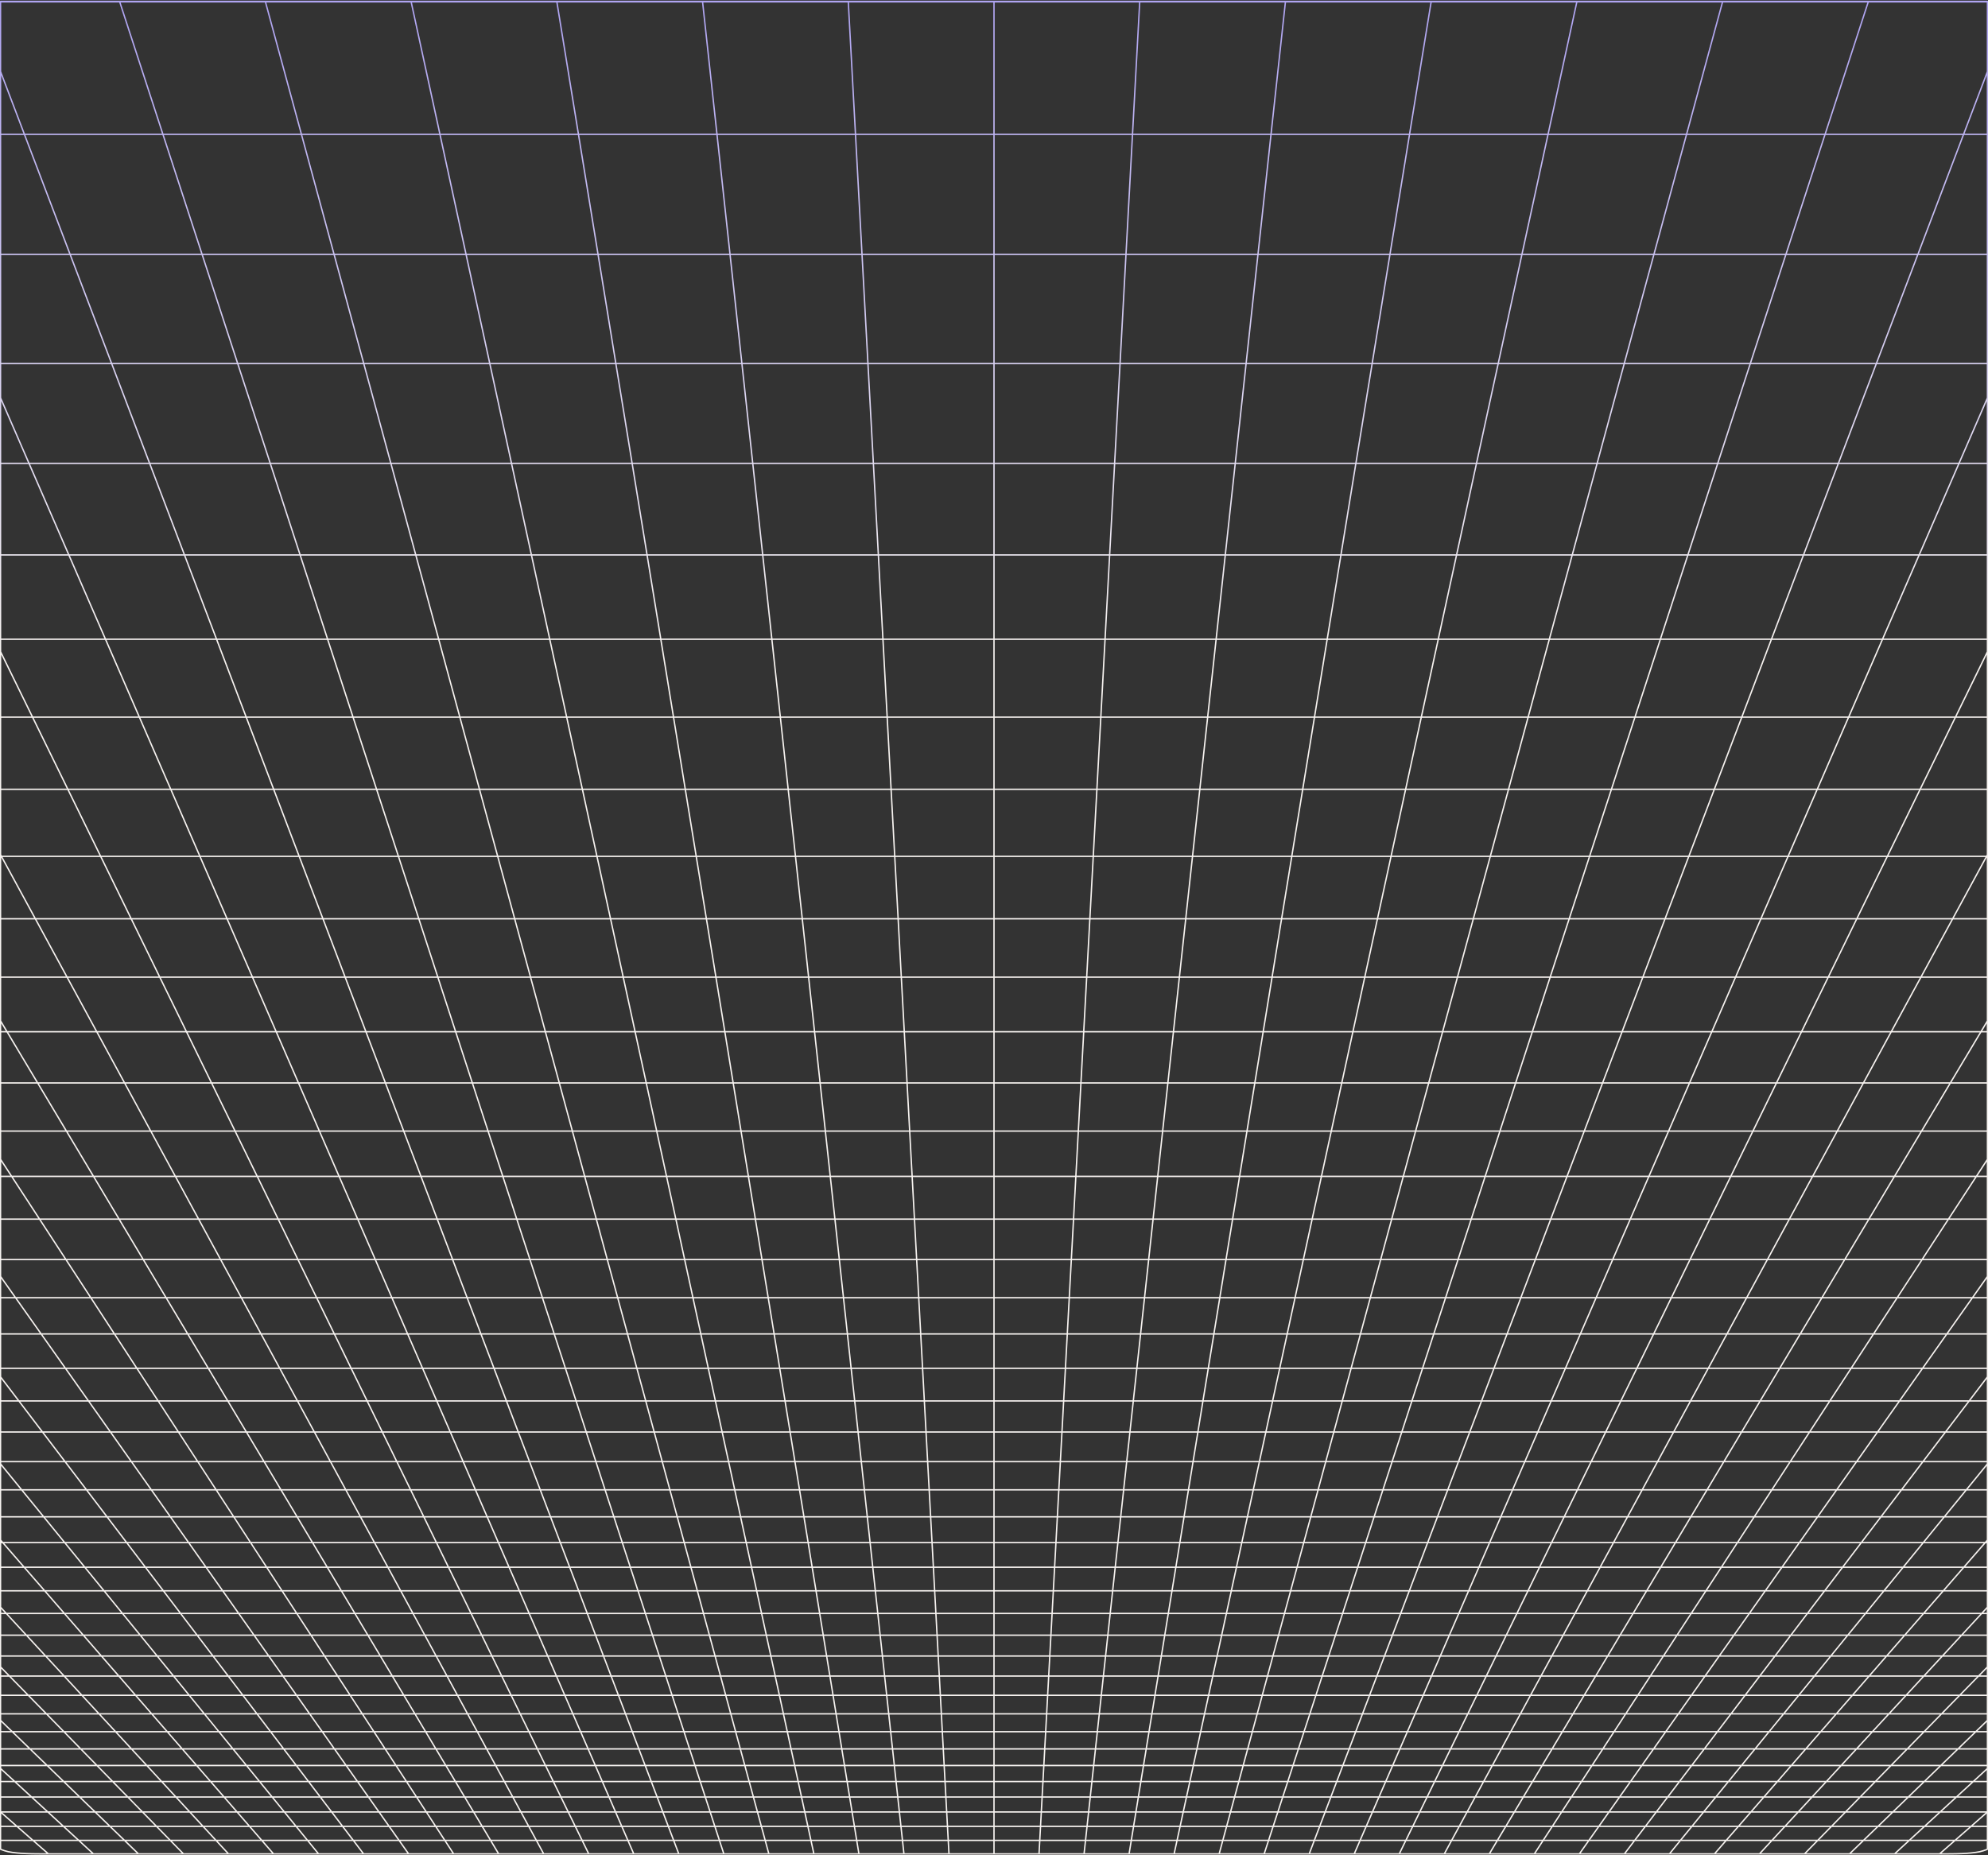<svg width="1440" height="1344" viewBox="0 0 1440 1344" fill="none" xmlns="http://www.w3.org/2000/svg">
<rect x="0" y="0" width="1440" height="1344" fill="#333333" stroke="none"/>
<path d="M23.864 1333.2L35.05 1343M23.864 1333.2H57.013M23.864 1333.2L12.306 1323.08M23.864 1333.2H0.387M35.05 1343L30.98 1343L26.951 1342.97L23.007 1342.92L19.186 1342.8L15.531 1342.61L12.081 1342.32L8.877 1341.92L5.902 1341.41L3.35 1340.71L1.026 1339.89L0.387 1339.61V1333.2M35.05 1343H67.667M67.667 1343H100.283M67.667 1343L57.013 1333.2M100.283 1343H132.9M100.283 1343L90.163 1333.2M132.9 1343H165.517M132.9 1343L123.312 1333.2M165.517 1343H198.133M165.517 1343L156.461 1333.2M198.133 1343H230.75M198.133 1343L189.61 1333.2M230.75 1343H263.367M230.75 1343L222.76 1333.2M263.367 1343H295.983M263.367 1343L255.909 1333.2M295.983 1343H328.6M295.983 1343L289.059 1333.2M328.6 1343H361.217M328.6 1343L322.208 1333.2M361.217 1343H393.833M361.217 1343L355.357 1333.2M393.833 1343H426.45M393.833 1343L388.507 1333.2M426.45 1343H459.067M426.45 1343L425.266 1340.58L423.472 1336.91L421.656 1333.2M459.067 1343H491.683M459.067 1343L458.015 1340.58L454.806 1333.2M491.683 1343L524.3 1343M491.683 1343L487.955 1333.2M524.3 1343H556.917M524.3 1343L523.114 1339.36L521.912 1335.68L521.509 1334.44L521.104 1333.2M556.917 1343H589.533M556.917 1343L555.928 1339.36L555.596 1338.14L555.262 1336.91L554.253 1333.2M589.533 1343H622.15M589.533 1343L587.402 1333.2M622.15 1343L621.953 1341.79L621.756 1340.58L620.755 1334.44L620.552 1333.2M622.15 1343H654.766M654.766 1343H687.384M654.766 1343L653.701 1333.2M687.384 1343H720M687.384 1343L687.186 1339.36L686.851 1333.2M720 1343H752.616M720 1343V1333.2M752.616 1343H785.234M752.616 1343L752.814 1339.36L753.149 1333.2M785.234 1343H817.85M785.234 1343L786.299 1333.2M817.85 1343L818.047 1341.79L818.244 1340.58L819.245 1334.44L819.448 1333.2M817.85 1343H850.466M850.466 1343H883.084M850.466 1343L852.327 1334.44L852.598 1333.2M883.084 1343H915.7M883.084 1343L884.072 1339.36L884.404 1338.14L885.073 1335.68L885.409 1334.44L885.747 1333.2M915.7 1343H948.317M915.7 1343L916.886 1339.36L918.088 1335.68L918.491 1334.44L918.896 1333.2M948.317 1343H980.933M948.317 1343L952.045 1333.2M980.933 1343H1013.55M980.933 1343L981.985 1340.58L985.194 1333.2M1013.55 1343H1046.17M1013.55 1343L1018.34 1333.2M1046.17 1343H1078.78M1046.17 1343L1051.49 1333.2M1078.78 1343H1111.4M1078.78 1343L1084.64 1333.2M1111.4 1343H1144.02M1111.4 1343L1117.79 1333.2M1144.02 1343H1176.63M1144.02 1343L1150.94 1333.2M1176.63 1343H1209.25M1176.63 1343L1184.09 1333.2M1209.25 1343H1241.87M1209.25 1343L1217.24 1333.2M1241.87 1343H1274.48M1241.87 1343L1250.39 1333.2M1274.48 1343H1307.1M1274.48 1343L1283.54 1333.2M1307.1 1343H1339.72M1307.1 1343L1316.69 1333.2M1339.72 1343H1372.33M1339.72 1343L1349.84 1333.2M1372.33 1343H1404.95M1372.33 1343L1382.99 1333.2M1404.95 1343L1409.02 1343L1413.05 1342.97L1416.99 1342.92L1420.81 1342.8L1424.47 1342.61L1427.92 1342.32L1431.12 1341.92L1434.1 1341.41L1436.65 1340.71L1438.97 1339.89L1439.61 1339.61V1333.2M1404.95 1343L1416.14 1333.2M1349.84 1333.2H1316.69M1349.84 1333.2H1382.99M1349.84 1333.2L1360.29 1323.08M1316.69 1333.2L1326.6 1323.08M1316.69 1333.2H1283.54M1217.24 1333.2H1184.09M1217.24 1333.2H1250.39M1217.24 1333.2L1219.28 1330.7L1225.5 1323.08M1184.09 1333.2L1191.8 1323.08M1184.09 1333.2H1150.94M1084.64 1333.2H1051.49M1084.64 1333.2H1117.79M1084.64 1333.2L1086.14 1330.7L1086.89 1329.44L1090.7 1323.08M1051.49 1333.2L1052.17 1331.95L1052.85 1330.7L1057 1323.08M1051.49 1333.2H1018.34M952.045 1333.2L952.52 1331.95L955.898 1323.08M952.045 1333.2H918.896M952.045 1333.2H985.194M918.896 1333.2L919.711 1330.7L920.122 1329.44L920.533 1328.18L922.198 1323.08M918.896 1333.2H885.747M819.448 1333.2H786.299M819.448 1333.2H852.598M819.448 1333.2L821.099 1323.08M786.299 1333.2L786.434 1331.95L786.57 1330.7L786.707 1329.44L787.121 1325.64L787.399 1323.08M786.299 1333.2H753.149M686.851 1333.2H653.701M686.851 1333.2H720M686.851 1333.2L686.3 1323.08M653.701 1333.2L653.566 1331.95L653.43 1330.7L653.293 1329.44L652.601 1323.08M653.701 1333.2H620.552M554.253 1333.2H521.104M554.253 1333.2H587.402M554.253 1333.2L553.574 1330.7L552.198 1325.64L551.851 1324.36L551.501 1323.08M521.104 1333.2L520.289 1330.7L519.878 1329.44L519.466 1328.18L517.802 1323.08M521.104 1333.2L487.955 1333.2M421.656 1333.2H388.507M421.656 1333.2H454.806M421.656 1333.2L420.433 1330.7L419.817 1329.44L416.703 1323.08M388.507 1333.2L387.828 1331.95L387.148 1330.7L383.003 1323.08M388.507 1333.2H355.357M289.059 1333.2H255.909M289.059 1333.2H322.208M289.059 1333.2L287.292 1330.7L286.403 1329.44L281.904 1323.08M255.909 1333.2L248.204 1323.08M255.909 1333.2H222.76M156.461 1333.2H123.312M156.461 1333.2H189.61M156.461 1333.2L147.105 1323.08M123.312 1333.2L113.405 1323.08M123.312 1333.2H90.163M1439.73 1241.55H1439.61M1406.36 1241.55L1393.71 1254.48M1406.36 1241.55L1419.5 1228.12M1406.36 1241.55H1368.23M1406.36 1241.55H1439.61M1393.71 1254.48H1431.14M1393.71 1254.48L1381.51 1266.95M1393.71 1254.48H1356.28M1431.14 1254.48L1418.26 1266.95M1431.14 1254.48H1439.61M1431.14 1254.48L1439.61 1246.28M1393.86 1290.58H1358.39M1393.86 1290.58L1382.29 1301.78M1393.86 1290.58H1429.32M1393.86 1290.58L1405.84 1278.97M1358.39 1290.58L1347.43 1301.78M1358.39 1290.58L1369.74 1278.97M1358.39 1290.58H1322.93M1382.29 1301.78H1347.43M1382.29 1301.78L1371.1 1312.61M1382.29 1301.78H1417.14M1347.43 1301.78H1312.57M1347.43 1301.78L1336.84 1312.61M1439.98 1037.39H1439.61M1409.21 1037.39L1392.89 1058.83M1409.21 1037.39L1426.34 1014.88M1409.21 1037.39H1359.98M1409.21 1037.39H1439.61M1392.89 1058.83L1377.32 1079.29M1392.89 1058.83H1344.83M1392.89 1058.83H1439.61M1424.28 1079.29H1377.32M1424.28 1079.29L1408.35 1098.81M1424.28 1079.29H1439.61M1424.28 1079.29L1439.61 1060.48M1393.13 1117.48H1348.26M1393.13 1117.48L1378.57 1135.34M1393.13 1117.48H1438.01M1393.13 1117.48L1408.35 1098.81M1348.26 1117.48L1334.67 1135.34M1348.26 1117.48L1362.46 1098.81M1348.26 1117.48H1303.38M1378.57 1135.34H1334.67M1378.57 1135.34H1422.48M1378.57 1135.34L1364.63 1152.44M1334.67 1135.34L1321.66 1152.44M1334.67 1135.34H1290.76M1338.44 1184.55H1297.21M1338.44 1184.55L1326.13 1199.65M1338.44 1184.55H1379.67M1338.44 1184.55L1351.27 1168.83M1297.21 1184.55L1285.72 1199.65M1297.21 1184.55L1309.18 1168.83M1297.21 1184.55H1255.98M1326.13 1199.65H1285.72M1326.13 1199.65H1366.54M1326.13 1199.65L1314.3 1214.16M1285.72 1199.65L1274.68 1214.16M1285.72 1199.65H1245.31M1291.97 1241.55H1253.84M1291.97 1241.55L1281.42 1254.48M1291.97 1241.55H1330.1M1291.97 1241.55L1302.92 1228.12M1253.84 1241.55L1243.99 1254.48M1253.84 1241.55L1264.06 1228.12M1253.84 1241.55H1215.71M1281.42 1254.48H1243.99M1281.42 1254.48H1318.85M1281.42 1254.48L1271.26 1266.95M1243.99 1254.48L1234.51 1266.95M1243.99 1254.48H1206.57M1251.99 1290.58H1216.53M1251.99 1290.58L1242.86 1301.78M1251.99 1290.58H1287.46M1251.99 1290.58L1261.45 1278.97M1216.53 1290.58L1208 1301.78M1216.53 1290.58L1225.36 1278.97M1216.53 1290.58H1181.06M1242.86 1301.78H1208M1242.86 1301.78L1234.03 1312.61M1242.86 1301.78H1277.71M1208 1301.78H1173.14M1208 1301.78L1199.76 1312.61M1414.39 665.602L1391.42 707.858M1414.39 665.602L1438.99 620.353M1414.39 665.602H1344.95M1414.39 665.602H1439.61M1391.42 707.858L1369.92 747.407M1391.42 707.858H1324.28M1391.42 707.858H1439.61M1391.89 819.367H1330.81M1391.89 819.367L1372.26 852.191M1391.89 819.367L1412.73 784.502M1391.89 819.367H1439.61M1330.81 819.367L1312.96 852.191M1330.81 819.367L1349.76 784.502M1330.81 819.367H1269.73M1372.26 852.191H1312.96M1372.26 852.191H1431.56M1372.26 852.191L1353.75 883.155M1312.96 852.191L1296.13 883.155M1312.96 852.191H1253.67M1319.7 940.091H1265.18M1319.7 940.091L1304.01 966.324M1319.7 940.091H1374.22M1319.7 940.091L1336.25 912.407M1265.18 940.091L1250.92 966.324M1265.18 940.091L1280.23 912.407M1265.18 940.091H1210.66M1304.01 966.324H1250.92M1304.01 966.324H1357.11M1304.01 966.324L1289.13 991.22M1250.92 966.324L1237.39 991.22M1250.92 966.324H1197.83M1261.52 1037.39H1212.29M1261.52 1037.39L1248.7 1058.83M1261.52 1037.39H1310.75M1261.52 1037.39L1274.98 1014.88M1212.29 1037.39L1200.64 1058.83M1212.29 1037.39L1224.53 1014.88M1212.29 1037.39H1163.06M1248.7 1058.83H1200.64M1248.7 1058.83H1296.76M1248.7 1058.83L1236.47 1079.29M1200.64 1058.83L1189.52 1079.29M1200.64 1058.83H1152.57M1213.63 1117.48H1168.76M1213.63 1117.48L1202.95 1135.34M1213.63 1117.48H1258.51M1213.63 1117.48L1224.79 1098.81M1168.76 1117.48L1159.05 1135.34M1168.76 1117.48L1178.9 1098.81M1168.76 1117.48H1123.88M1202.95 1135.34H1159.05M1202.95 1135.34H1246.86M1202.95 1135.34L1192.73 1152.44M1159.05 1135.34L1149.75 1152.44M1159.05 1135.34H1115.14M1173.52 1184.55H1132.3M1173.52 1184.55L1164.5 1199.65M1173.52 1184.55H1214.75M1173.52 1184.55L1182.93 1168.83M1132.3 1184.55L1131.25 1186.48L1124.09 1199.65M1132.3 1184.55L1140.84 1168.83M1132.3 1184.55H1091.07M1164.5 1199.65H1124.09M1164.5 1199.65H1204.9M1164.5 1199.65L1155.82 1214.16M1124.09 1199.65L1116.2 1214.16M1124.09 1199.65H1083.68M1139.44 1241.55H1101.31M1139.44 1241.55L1131.71 1254.48M1139.44 1241.55H1177.58M1139.44 1241.55L1147.48 1228.12M1101.31 1241.55L1094.28 1254.48M1101.31 1241.55L1104.02 1236.57L1108.61 1228.12M1101.31 1241.55H1063.18M1131.71 1254.48H1094.28M1131.71 1254.48H1169.14M1131.71 1254.48L1124.26 1266.95M1094.28 1254.48L1087.51 1266.95M1094.28 1254.48H1056.85M1110.13 1290.58H1074.66M1110.13 1290.58L1103.43 1301.78M1110.13 1290.58H1145.59M1110.13 1290.58L1117.07 1278.97M1074.66 1290.58L1070.07 1299.02L1069.32 1300.4L1068.57 1301.78M1074.66 1290.58L1080.97 1278.97M1074.66 1290.58H1039.2M1103.43 1301.78H1068.57M1103.43 1301.78L1096.96 1312.61M1103.43 1301.78H1138.29M1068.57 1301.78H1033.71M1068.57 1301.78L1062.69 1312.61M1389.23 184.255H1293.63M1389.23 184.255L1359.13 263.369M1389.23 184.255L1422.31 97.319M1389.23 184.255L1439.61 184.253M1293.63 184.255L1267.82 263.369M1293.63 184.255L1321.98 97.319M1293.63 184.255H1198.02M1359.13 263.369H1267.82M1359.13 263.369L1331.62 335.671M1359.13 263.369H1439.61M1267.82 263.369L1244.24 335.671M1267.82 263.369H1176.52M1283.13 463.083H1202.69M1283.13 463.083L1261.67 519.504M1283.13 463.083H1363.58M1283.13 463.083L1306.37 402.006M1202.69 463.083L1184.28 519.504M1202.69 463.083L1222.61 402.006M1202.69 463.083H1122.24M1261.67 519.504H1184.28M1261.67 519.504H1339.05M1261.67 519.504L1241.77 571.78M1184.28 519.504L1167.23 571.78M1184.28 519.504H1106.9M1206.07 665.602H1136.63M1206.07 665.602L1189.99 707.858M1206.07 665.602H1275.51M1206.07 665.602L1223.29 620.353M1136.63 665.602L1122.85 707.858M1136.63 665.602L1151.39 620.353M1136.63 665.602H1067.2M1189.99 707.858H1122.85M1189.99 707.858H1257.14M1189.99 707.858L1174.95 747.407M1122.85 707.858L1109.95 747.407M1122.85 707.858H1055.71M1147.57 819.367H1086.48M1147.57 819.367L1135.07 852.191M1147.57 819.367H1208.65M1147.57 819.367L1160.83 784.502M1086.48 819.367L1075.78 852.191M1086.48 819.367L1097.85 784.502M1086.48 819.367H1025.4M1135.07 852.191H1075.78M1135.07 852.191H1194.37M1135.07 852.191L1123.29 883.155M1075.78 852.191L1065.68 883.155M1075.78 852.191H1016.48M1101.63 940.091H1047.11M1101.63 940.091L1091.65 966.324M1101.63 940.091H1156.15M1101.63 940.091L1112.16 912.407M1047.11 940.091L1038.55 966.324M1047.11 940.091L1056.14 912.407M1047.11 940.091H992.591M1091.65 966.324H1038.55M1091.65 966.324H1144.74M1091.65 966.324L1082.17 991.22M1038.55 966.324L1030.43 991.22M1038.55 966.324H985.461M1064.6 1037.39H1015.38M1064.6 1037.39L1056.44 1058.83M1064.6 1037.39H1113.83M1064.6 1037.39L1073.17 1014.88M1015.38 1037.39L1008.38 1058.83M1015.38 1037.39L1022.72 1014.88M1015.38 1037.39H966.146M1056.44 1058.83H1008.38M1056.44 1058.83H1104.51M1056.44 1058.83L1048.66 1079.29M1008.38 1058.83L1001.71 1079.29M1008.38 1058.83H960.318M1034.13 1117.48H989.253M1034.13 1117.48L1027.33 1135.34M1034.13 1117.48H1079M1034.13 1117.48L1041.23 1098.81M989.253 1117.48L983.43 1135.34M989.253 1117.48L995.341 1098.81M989.253 1117.48H944.378M1027.33 1135.34H983.43M1027.33 1135.34H1071.24M1027.33 1135.34L1020.83 1152.44M983.43 1135.34L977.852 1152.44M983.43 1135.34H939.524M1008.61 1184.55H967.376M1008.61 1184.55L1002.86 1199.65M1008.61 1184.55H1049.84M1008.61 1184.55L1014.59 1168.83M967.376 1184.55L968.007 1182.62L972.506 1168.83M967.376 1184.55L962.452 1199.65M967.376 1184.55H926.147M1002.86 1199.65H962.452M1002.86 1199.65H1043.27M1002.86 1199.65L997.339 1214.16M962.452 1199.65L957.719 1214.16M962.452 1199.65H922.043M986.919 1241.55H948.788M986.919 1241.55L981.997 1254.48M986.919 1241.55H1025.05M986.919 1241.55L992.029 1228.12M948.788 1241.55L944.569 1254.48M948.788 1241.55L950.411 1236.57L951.506 1233.22L953.168 1228.12M948.788 1241.55H910.657M981.997 1254.48H944.569M981.997 1254.48H1019.43M981.997 1254.48L977.254 1266.95M944.569 1254.48L943.027 1259.21L942.01 1262.33L940.503 1266.95M944.569 1254.48H907.141M968.263 1290.58H932.798M968.263 1290.58L965.052 1299.02L964 1301.78M968.263 1290.58H1003.73M968.263 1290.58L972.118 1280.45L972.678 1278.97M932.798 1290.58L930.044 1299.02L929.593 1300.4L929.143 1301.78M932.798 1290.58L934.673 1284.83L936.582 1278.97M932.798 1290.58H897.331M964 1301.78H929.143M964 1301.78L959.881 1312.61M964 1301.78H998.857M929.143 1301.78H894.286M929.143 1301.78L925.612 1312.61M1006.81 184.255H911.209M1006.81 184.255L993.912 263.369M1006.81 184.255H1102.42M1006.81 184.255L1020.99 97.319M911.209 184.255L902.608 263.369M911.209 184.255L920.66 97.319M911.209 184.255H815.604M993.912 263.369H902.608M993.912 263.369H1085.22M993.912 263.369L982.121 335.671M902.608 263.369L894.747 335.671M902.608 263.369H811.304M961.343 463.083H880.896M961.343 463.083L952.142 519.504M961.343 463.083L1041.79 463.083M961.343 463.083L971.304 402.006M880.896 463.083L874.762 519.504M880.896 463.083L887.535 402.006M880.896 463.083H800.447M952.142 519.504H874.762M952.142 519.504L1029.52 519.504M952.142 519.504L943.617 571.78M874.762 519.504L869.078 571.78M874.762 519.504H797.381M928.317 665.602H858.878M928.317 665.602L921.426 707.858M928.317 665.602L997.756 665.602M928.317 665.602L935.696 620.353M858.878 665.602L854.284 707.858M858.878 665.602L863.797 620.353M858.878 665.602H789.439M921.426 707.858H854.284M921.426 707.858L988.568 707.858M921.426 707.858L914.977 747.407M854.284 707.858L849.984 747.407M854.284 707.858H787.142M903.242 819.367H842.162M903.242 819.367L897.889 852.191M903.242 819.367H964.323M903.242 819.367L908.927 784.502M842.162 819.367L838.593 852.191M842.162 819.367L845.952 784.502M842.162 819.367H781.081M897.889 852.191H838.593M897.889 852.191H957.185M897.889 852.191L892.84 883.155M838.593 852.191L835.226 883.155M838.593 852.191H779.296M883.555 940.091H829.036M883.555 940.091L879.277 966.324M883.555 940.091H938.073M883.555 940.091L888.069 912.407M829.036 940.091L826.185 966.324M829.036 940.091L832.046 912.407M829.036 940.091H774.518M879.277 966.324H826.185M879.277 966.324H932.369M879.277 966.324L875.217 991.22M826.185 966.324L823.478 991.22M826.185 966.324H773.092M867.688 1037.39H818.459M867.688 1037.39L864.191 1058.83M867.688 1037.39H916.917M867.688 1037.39L871.358 1014.88M818.459 1037.39L816.127 1058.83M818.459 1037.39L820.906 1014.88M818.459 1037.39H769.229M864.191 1058.83H816.127M864.191 1058.83H912.254M864.191 1058.83L862.921 1066.62L860.855 1079.29M816.127 1058.83L813.903 1079.29M816.127 1058.83H768.063M854.627 1117.48H809.751M854.627 1117.48L851.714 1135.34M854.627 1117.48H899.503M854.627 1117.48L856.896 1103.56L857.671 1098.81M809.751 1117.48L809.013 1124.27L807.81 1135.34M809.751 1117.48L811.781 1098.81M809.751 1117.48H764.875M851.714 1135.34L851.36 1137.51L848.926 1152.44M851.714 1135.34H807.81M851.714 1135.34H895.62M807.81 1135.34L807.103 1141.84L806.871 1143.98L806.638 1146.11L805.951 1152.44M807.81 1135.34H763.905M843.689 1184.55H802.459M843.689 1184.55L842.445 1192.18L842.138 1194.06L841.833 1195.94L841.528 1197.8L841.226 1199.65M843.689 1184.55H884.918M843.689 1184.55L846.253 1168.83M802.459 1184.55L801.222 1195.94L801.019 1197.8L800.818 1199.65M802.459 1184.55L804.168 1168.83M802.459 1184.55H761.229M841.226 1199.65H800.818M841.226 1199.65H881.635M841.226 1199.65L839.736 1208.79L839.443 1210.59L838.86 1214.16M800.818 1199.65L799.824 1208.79L799.628 1210.59L799.434 1212.38L799.24 1214.16M800.818 1199.65H760.408M834.394 1241.55H796.262M834.394 1241.55L832.284 1254.48M834.394 1241.55H872.526M834.394 1241.55L834.934 1238.24L835.753 1233.22L836.584 1228.12M796.262 1241.55L796.442 1239.9L797.537 1229.83L797.723 1228.12M796.262 1241.55L794.856 1254.48M796.262 1241.55H758.131M832.284 1254.48H794.856M832.284 1254.48H869.712M832.284 1254.48L830.251 1266.95M794.856 1254.48L794.342 1259.21L794.172 1260.78L794.003 1262.33L793.501 1266.95M794.856 1254.48H757.428M826.398 1290.58H790.933M826.398 1290.58L825.022 1299.02L824.572 1301.78M826.398 1290.58H861.865M826.398 1290.58L827.101 1286.27L827.336 1284.83L827.574 1283.37L828.291 1278.97M790.933 1290.58L790.778 1292L790.471 1294.83L790.166 1297.63L789.715 1301.78M790.933 1290.58L791.558 1284.83L791.715 1283.37L792.034 1280.45L792.194 1278.97M790.933 1290.58H755.466M824.572 1301.78H789.715M824.572 1301.78L823.024 1311.28L822.806 1312.61M824.572 1301.78H859.429M789.715 1301.78L789.565 1303.16L789.416 1304.52L789.268 1305.89L789.121 1307.24L788.682 1311.28L788.537 1312.61M789.715 1301.78H754.857M624.396 184.255H528.791M624.396 184.255L628.696 263.369M624.396 184.255H720M624.396 184.255L619.67 97.319M528.791 184.255L537.392 263.369M528.791 184.255L519.34 97.319M528.791 184.255L433.186 184.255M628.696 263.369H537.392M628.696 263.369H720M628.696 263.369L632.626 335.671M537.392 263.369L545.253 335.671M537.392 263.369L446.088 263.369M639.552 463.083H559.104M639.552 463.083L642.619 519.504M639.552 463.083H720M639.552 463.083L636.232 402.006M559.104 463.083L565.238 519.504M559.104 463.083L552.464 402.006M559.104 463.083H478.657M642.619 519.504H565.238M642.619 519.504H720M642.619 519.504L645.461 571.78M565.238 519.504L570.922 571.78M565.238 519.504H487.858M650.561 665.602H581.122M650.561 665.602L652.858 707.858M650.561 665.602H720M650.561 665.602L648.101 620.353M581.122 665.602L585.716 707.858M581.122 665.602L576.203 620.353M581.122 665.602H511.683M652.858 707.858H585.716M652.858 707.858H720M652.858 707.858L655.008 747.407M585.716 707.858L590.015 747.407M585.716 707.858H518.574M658.919 819.367H597.838M658.919 819.367L660.704 852.191M658.919 819.367H720M658.919 819.367L657.024 784.502M597.838 819.367L601.407 852.191M597.838 819.367L594.048 784.502M597.838 819.367H536.758M660.704 852.191H601.407M660.704 852.191H720M660.704 852.191L662.387 883.155M601.407 852.191L604.773 883.155M601.407 852.191H542.111M665.482 940.091H610.964M665.482 940.091L666.908 966.324M665.482 940.091H720M665.482 940.091L663.977 912.407M610.964 940.091L613.815 966.324M610.964 940.091L607.954 912.407M610.964 940.091H556.445M666.908 966.324H613.815M666.908 966.324H720M666.908 966.324L668.261 991.22M613.815 966.324L616.522 991.22M613.815 966.324H560.723M670.771 1037.39H621.541M670.771 1037.39L671.937 1058.83M670.771 1037.39H720M670.771 1037.39L669.547 1014.88M621.541 1037.39L623.873 1058.83M621.541 1037.39L619.094 1014.88M621.541 1037.39H572.312M671.937 1058.83H623.873M671.937 1058.83H720M671.937 1058.83L673.048 1079.29M623.873 1058.83L626.097 1079.29M623.873 1058.83H575.809M675.125 1117.48H630.249M675.125 1117.48L676.095 1135.34M675.125 1117.48H720M675.125 1117.48L674.11 1098.81M630.249 1117.48L631.952 1133.15L632.19 1135.34M630.249 1117.48L628.219 1098.81M630.249 1117.48H585.373M676.095 1135.34L676.213 1137.51L677.025 1152.44M676.095 1135.34H632.19M676.095 1135.34H720M632.19 1135.34L632.897 1141.84L633.129 1143.98L633.362 1146.11L634.049 1152.44M632.19 1135.34H588.285M678.771 1184.55H637.541M678.771 1184.55L679.591 1199.65M678.771 1184.55H720M678.771 1184.55L678.454 1178.73L678.347 1176.77L678.241 1174.8L678.025 1170.83L677.915 1168.83M637.541 1184.55L638.778 1195.94L639.183 1199.65M637.541 1184.55L635.832 1168.83M637.541 1184.55H596.311M679.591 1199.65H639.183M679.591 1199.65H720M679.591 1199.65L680.38 1214.16M639.183 1199.65L640.175 1208.79L640.372 1210.59L640.566 1212.38L640.76 1214.16M639.183 1199.65H598.774M681.869 1241.55H643.737M681.869 1241.55L682.572 1254.48M681.869 1241.55H720M681.869 1241.55L681.139 1228.12M643.737 1241.55L643.558 1239.9L642.463 1229.83L642.277 1228.12M643.737 1241.55L645.144 1254.48M643.737 1241.55H605.606M682.572 1254.48H645.144M682.572 1254.48H720M682.572 1254.48L683.25 1266.95M645.144 1254.48L645.658 1259.21L645.827 1260.78L645.997 1262.33L646.499 1266.95M645.144 1254.48H607.716M684.533 1290.58H649.067M684.533 1290.58L685.143 1301.78M684.533 1290.58H720M684.533 1290.58L683.903 1278.97M649.067 1290.58L649.222 1292L649.53 1294.83L649.682 1296.23L649.985 1299.02L650.135 1300.4L650.286 1301.78M649.067 1290.58L648.442 1284.83L648.285 1283.37L647.966 1280.45L647.806 1278.97M649.067 1290.58H613.602M685.143 1301.78L685.217 1303.16L685.292 1304.52L685.366 1305.89L685.731 1312.61M685.143 1301.78H650.286M685.143 1301.78H720M650.286 1301.78H615.428M650.286 1301.78L650.584 1304.52L650.732 1305.89L650.879 1307.24L651.318 1311.28L651.463 1312.61M241.977 184.255H146.373M241.977 184.255L263.48 263.369M241.977 184.255H337.581M241.977 184.255L218.348 97.319M146.373 184.255L172.176 263.369M146.373 184.255L118.019 97.319M146.373 184.255H50.768M263.48 263.369H172.176M263.48 263.369H354.784M263.48 263.369L283.131 335.671M172.176 263.369L195.758 335.671M172.176 263.369H80.872M317.761 463.083H237.313M317.761 463.083L333.096 519.504M317.761 463.083H398.209M317.761 463.083L301.161 402.006M237.313 463.083L255.715 519.504M237.313 463.083L217.393 402.006M237.313 463.083H156.866M333.096 519.504H255.715M333.096 519.504H410.477M333.096 519.504L347.304 571.78M255.715 519.504L272.765 571.78M255.715 519.504H178.334M372.804 665.602H303.365M372.804 665.602L384.29 707.858M372.804 665.602H442.244M372.804 665.602L360.506 620.353M303.365 665.602L317.147 707.858M303.365 665.602L288.607 620.353M303.365 665.602H233.927M384.29 707.858H317.147M384.29 707.858H451.432M384.29 707.858L395.039 747.407M317.147 707.858L330.047 747.407M317.147 707.858H250.005M414.596 819.367H353.516M414.596 819.367L423.518 852.191M414.596 819.367H475.677M414.596 819.367L405.121 784.502M353.516 819.367L364.222 852.191M353.516 819.367L342.145 784.502M353.516 819.367H292.435M423.518 852.191H364.222M423.518 852.191H482.815M423.518 852.191L431.934 883.155M364.222 852.191L374.321 883.155M364.222 852.191H304.926M447.409 940.091H392.89M447.409 940.091L454.539 966.324M447.409 940.091H501.927M447.409 940.091L439.885 912.407M392.89 940.091L401.446 966.324M392.89 940.091L383.861 912.407M392.89 940.091H338.371M454.539 966.324H401.446M454.539 966.324H507.631M454.539 966.324L461.305 991.22M401.446 966.324L409.566 991.22M401.446 966.324H348.354M473.854 1037.39H424.625M473.854 1037.39L479.682 1058.83M473.854 1037.39H523.083M473.854 1037.39L467.735 1014.88M424.625 1037.39L431.619 1058.83M424.625 1037.39L417.282 1014.88M424.625 1037.39H375.396M479.682 1058.83H431.619M479.682 1058.83H527.746M479.682 1058.83L485.241 1079.29M431.619 1058.83L438.29 1079.29M431.619 1058.83H383.556M495.622 1117.48L495 1115.19L494.375 1112.89L490.549 1098.81M495.622 1117.48H450.746M495.622 1117.48L500.475 1135.34M495.622 1117.48H540.497M450.746 1117.48L456.57 1135.34M450.746 1117.48L444.659 1098.81M450.746 1117.48H405.87M500.475 1135.34H456.57M500.475 1135.34H544.38M500.475 1135.34L505.123 1152.44M456.57 1135.34L462.148 1152.44M456.57 1135.34H412.666M513.853 1184.55H472.623M513.853 1184.55L517.957 1199.65M513.853 1184.55H555.082M513.853 1184.55L509.579 1168.83M472.623 1184.55L475.725 1194.06L477.548 1199.65M472.623 1184.55L467.494 1168.83M472.623 1184.55H431.393M517.957 1199.65H477.548M517.957 1199.65H558.365M517.957 1199.65L521.415 1212.38L521.9 1214.16M477.548 1199.65L482.28 1214.16M477.548 1199.65H437.139M529.343 1241.55H491.212M529.343 1241.55L530.234 1244.83L532.859 1254.48M529.343 1241.55H567.474M529.343 1241.55L528.444 1238.24L526.618 1231.53L525.693 1228.12M491.212 1241.55L495.431 1254.48M491.212 1241.55L489.589 1236.57L488.494 1233.22L486.832 1228.12M491.212 1241.55L453.081 1241.55M532.859 1254.48H495.431M532.859 1254.48H570.288M532.859 1254.48L535.412 1263.88L536.248 1266.95M495.431 1254.48L496.973 1259.21L497.99 1262.33L499.497 1266.95M495.431 1254.48H458.003M542.669 1290.58H507.202M542.669 1290.58L544.585 1297.63L545.714 1301.78M542.669 1290.58H578.135M542.669 1290.58L539.515 1278.97M507.202 1290.58L509.956 1299.02L510.407 1300.4L510.857 1301.78M507.202 1290.58L505.327 1284.83L503.418 1278.97M507.202 1290.58L471.737 1290.58M545.714 1301.78H510.857M545.714 1301.78L547.198 1307.24L547.93 1309.94L548.294 1311.28L548.656 1312.61M545.714 1301.78H580.571M510.857 1301.78L476 1301.78M510.857 1301.78L514.388 1312.61M23.573 519.504L100.953 519.504M23.573 519.504L49.147 571.78M23.573 519.504H0.387M23.573 519.504L0.387 472.113M95.048 665.602L25.609 665.602M95.048 665.602L115.72 707.858M95.048 665.602H164.487M95.048 665.602L72.911 620.353M25.609 665.602L48.578 707.858M25.609 665.602L1.012 620.353M25.609 665.602H0.387M115.72 707.858H48.578M115.72 707.858H182.863M115.72 707.858L135.07 747.407M48.578 707.858L70.077 747.407M48.578 707.858L0.387 707.858M170.274 819.367H109.193M170.274 819.367L186.333 852.191M170.274 819.367H231.355M170.274 819.367L153.218 784.502M109.193 819.367L127.036 852.191M109.193 819.367L90.242 784.502M109.193 819.367H48.112M186.333 852.191H127.036M186.333 852.191H245.629M186.333 852.191L201.481 883.155M127.036 852.191L143.868 883.155M127.036 852.191H67.74M229.335 940.091H174.817M229.335 940.091L242.169 966.324M229.335 940.091L283.853 940.091M229.335 940.091L215.792 912.407M174.817 940.091L189.077 966.324M174.817 940.091L159.769 912.407M174.817 940.091H120.298M242.169 966.324H189.077M242.169 966.324L295.261 966.324M242.169 966.324L254.349 991.22M189.077 966.324L202.611 991.22M189.077 966.324H135.985M276.937 1037.39H227.708M276.937 1037.39L287.428 1058.83M276.937 1037.39L326.166 1037.39M276.937 1037.39L265.924 1014.88M227.708 1037.39L239.365 1058.83M227.708 1037.39L215.471 1014.88M227.708 1037.39H178.479M287.428 1058.83L239.365 1058.83M287.428 1058.83H335.492M287.428 1058.83L297.435 1079.29M239.365 1058.83L250.483 1079.29M239.365 1058.83H191.301M316.119 1117.48H271.244M316.119 1117.48L324.856 1135.34M316.119 1117.48H360.995M316.119 1117.48L306.988 1098.81M271.244 1117.48L280.951 1135.34M271.244 1117.48L261.098 1098.81M271.244 1117.48H226.368M324.856 1135.34H280.951M324.856 1135.34H368.76M324.856 1135.34L333.222 1152.44M280.951 1135.34L290.247 1152.44M280.951 1135.34H237.046M348.935 1184.55H307.706M348.935 1184.55L356.322 1199.65M348.935 1184.55H390.164M348.935 1184.55L341.241 1168.83M307.706 1184.55L315.913 1199.65M307.706 1184.55L299.156 1168.83M307.706 1184.55H266.475M356.322 1199.65H315.913M356.322 1199.65L396.73 1199.65M356.322 1199.65L363.421 1214.16M315.913 1199.65L323.801 1214.16M315.913 1199.65H275.504M376.818 1241.55H338.687M376.818 1241.55L383.146 1254.48M376.818 1241.55H414.949M376.818 1241.55L375.198 1238.24L374.384 1236.57L370.247 1228.12M338.687 1241.55L345.718 1254.48M338.687 1241.55L331.386 1228.12M338.687 1241.55H300.556M383.146 1254.48H345.718M383.146 1254.48H420.574M383.146 1254.48L389.245 1266.95M345.718 1254.48L352.495 1266.95M345.718 1254.48H308.29M400.804 1290.58H365.338M400.804 1290.58L406.286 1301.78M400.804 1290.58H436.27M400.804 1290.58L395.127 1278.97M365.338 1290.58L369.926 1299.02L370.678 1300.4L371.429 1301.78M365.338 1290.58L359.03 1278.97M365.338 1290.58H329.872M406.286 1301.78H371.429M406.286 1301.78L410.929 1311.28L411.582 1312.61M406.286 1301.78H441.143M371.429 1301.78H336.571M371.429 1301.78L377.313 1312.61M11.262 940.091L29.8 966.324M11.262 940.091H65.78M11.262 940.091L0.387 924.702M11.262 940.091H0.387M29.8 966.324H82.893M29.8 966.324L47.393 991.22M29.8 966.324H0.387M80.02 1037.39H30.79M80.02 1037.39L95.175 1058.83M80.02 1037.39H129.249M80.02 1037.39L64.112 1014.88M30.79 1037.39L47.111 1058.83M30.79 1037.39L13.659 1014.88M30.79 1037.39H0.387M95.175 1058.83H47.111M95.175 1058.83H143.238M95.175 1058.83L109.628 1079.29M47.111 1058.83L62.676 1079.29M47.111 1058.83H0.387M136.617 1117.48H91.741M136.617 1117.48L149.236 1135.34M136.617 1117.48H181.492M136.617 1117.48L123.427 1098.81M91.741 1117.48L105.331 1135.34M91.741 1117.48L77.537 1098.81M91.741 1117.48H46.865M149.236 1135.34H105.331M149.236 1135.34H193.141M149.236 1135.34L161.321 1152.44M105.331 1135.34L118.345 1152.44M105.331 1135.34H61.425M184.017 1184.55H142.788M184.017 1184.55L194.687 1199.65M184.017 1184.55H225.246M184.017 1184.55L172.904 1168.83M142.788 1184.55L154.278 1199.65M142.788 1184.55L130.82 1168.83M142.788 1184.55H101.557M194.687 1199.65H154.278M194.687 1199.65H235.096M194.687 1199.65L204.941 1214.16M154.278 1199.65L165.321 1214.16M154.278 1199.65H113.87M224.293 1241.55H186.161M224.293 1241.55L233.433 1254.48M224.293 1241.55H262.424M224.293 1241.55L214.802 1228.12M186.161 1241.55L196.005 1254.48M186.161 1241.55L175.941 1228.12M186.161 1241.55H148.03M233.433 1254.48H196.005M233.433 1254.48H270.862M233.433 1254.48L242.243 1266.95M196.005 1254.48L205.493 1266.95M196.005 1254.48H158.577M258.939 1290.58H223.473M258.939 1290.58L266.857 1301.78M258.939 1290.58H294.405M258.939 1290.58L250.74 1278.97M223.473 1290.58L232 1301.78M223.473 1290.58L214.642 1278.97M223.473 1290.58H188.006M266.857 1301.78H232M266.857 1301.78L274.507 1312.61M266.857 1301.78H301.714M232 1301.78H197.142M232 1301.78L240.239 1312.61M19.099 1184.55L33.053 1199.65M19.099 1184.55H60.328M19.099 1184.55L4.566 1168.83M19.099 1184.55H0.387M33.053 1199.65H73.461M33.053 1199.65L46.461 1214.16M33.053 1199.65H0.387M71.768 1241.55H33.637M71.768 1241.55L83.721 1254.48M71.768 1241.55H109.899M71.768 1241.55L59.357 1228.12M33.637 1241.55L46.293 1254.48M33.637 1241.55L20.495 1228.12M33.637 1241.55H0.387M83.721 1254.48H46.293M83.721 1254.48H121.149M83.721 1254.48L95.242 1266.95M46.293 1254.48L58.491 1266.95M46.293 1254.48H8.865M117.074 1290.58H81.608M117.074 1290.58L127.428 1301.78M117.074 1290.58H152.541M117.074 1290.58L106.352 1278.97M81.608 1290.58L92.571 1301.78M81.608 1290.58L70.255 1278.97M81.608 1290.58H46.141M127.428 1301.78H92.571M127.428 1301.78L137.432 1312.61M127.428 1301.78H162.285M92.571 1301.78H57.714M92.571 1301.78L103.164 1312.61M70.255 1278.97L58.491 1266.95M70.255 1278.97H34.158M70.255 1278.97H106.352M46.141 1290.58L57.714 1301.78M46.141 1290.58L34.158 1278.97M46.141 1290.58H10.676M57.714 1301.78H22.857M57.714 1301.78L68.895 1312.61M103.164 1312.61H137.432M103.164 1312.61H68.895M103.164 1312.61L113.405 1323.08M34.158 1278.97L21.74 1266.95M34.158 1278.97H0.387M10.676 1290.58L22.857 1301.78M10.676 1290.58L0.387 1281.12M10.676 1290.58H0.387M22.857 1301.78L34.627 1312.61M22.857 1301.78H0.387M68.895 1312.61H34.627M68.895 1312.61L79.705 1323.08M34.627 1312.61L46.006 1323.08M34.627 1312.61H0.387M58.491 1266.95H21.74M58.491 1266.95H95.242M8.865 1254.48L21.74 1266.95M8.865 1254.48L0.387 1246.28M8.865 1254.48H0.387M21.74 1266.95H0.387M95.242 1266.95H131.992M95.242 1266.95L106.352 1278.97M106.352 1278.97H142.449M20.495 1228.12L6.841 1214.16M20.495 1228.12H59.357M20.495 1228.12H0.387M0.271 1241.55H0.387M6.841 1214.16H46.461M6.841 1214.16L0.387 1207.57M6.841 1214.16H0.387M46.461 1214.16H86.081M46.461 1214.16L59.357 1228.12M59.357 1228.12H98.218M214.642 1278.97L205.493 1266.95M214.642 1278.97H178.546M214.642 1278.97H250.74M188.006 1290.58L197.142 1301.78M188.006 1290.58L178.546 1278.97M188.006 1290.58H152.541M197.142 1301.78H162.285M197.142 1301.78L205.97 1312.61M240.239 1312.61H205.97M240.239 1312.61L248.204 1323.08M240.239 1312.61H274.507M178.546 1278.97L168.742 1266.95M178.546 1278.97H142.449M152.541 1290.58L162.285 1301.78M152.541 1290.58L142.449 1278.97M162.285 1301.78L171.701 1312.61M205.97 1312.61H171.701M205.97 1312.61L214.504 1323.08M142.449 1278.97L131.992 1266.95M137.432 1312.61H171.701M137.432 1312.61L147.105 1323.08M171.701 1312.61L180.805 1323.08M205.493 1266.95H168.742M205.493 1266.95H242.243M158.577 1254.48L168.742 1266.95M158.577 1254.48L148.03 1241.55M158.577 1254.48H121.149M168.742 1266.95H131.992M242.243 1266.95H278.994M242.243 1266.95L250.74 1278.97M131.992 1266.95L121.149 1254.48M250.74 1278.97H286.837M148.03 1241.55L137.079 1228.12M148.03 1241.55H109.899M121.149 1254.48L109.899 1241.55M109.899 1241.55L98.218 1228.12M175.941 1228.12L165.321 1214.16M175.941 1228.12H137.079M175.941 1228.12H214.802M137.079 1228.12L125.701 1214.16M137.079 1228.12H98.218M98.218 1228.12L86.081 1214.16M165.321 1214.16H125.701M165.321 1214.16H204.941M113.87 1199.65L125.701 1214.16M113.87 1199.65L101.557 1184.55M113.87 1199.65H73.461M125.701 1214.16H86.081M204.941 1214.16H244.561M204.941 1214.16L214.802 1228.12M86.081 1214.16L73.461 1199.65M214.802 1228.12H253.663M101.557 1184.55L88.735 1168.83M101.557 1184.55H60.328M73.461 1199.65L60.328 1184.55M60.328 1184.55L46.651 1168.83M130.82 1168.83L118.345 1152.44M130.82 1168.83H88.735M130.82 1168.83H172.904M88.735 1168.83L75.37 1152.44M88.735 1168.83H46.651M46.651 1168.83L32.395 1152.44M46.651 1168.83H4.566M4.566 1168.83H0.387M4.566 1168.83L0.387 1164.31M118.345 1152.44H75.37M118.345 1152.44H161.321M61.425 1135.34L75.37 1152.44M61.425 1135.34L46.865 1117.48M61.425 1135.34H17.521M75.37 1152.44H32.395M161.321 1152.44H204.296M161.321 1152.44L172.904 1168.83M32.395 1152.44L17.521 1135.34M32.395 1152.44H0.387M172.904 1168.83H214.988M46.865 1117.48L31.647 1098.81M46.865 1117.48H1.99M17.521 1135.34L1.99 1117.48M17.521 1135.34H0.387M0.163 1152.44H0.387M1.99 1117.48L0.387 1115.64M1.99 1117.48H0.387M77.537 1098.81L62.676 1079.29M77.537 1098.81H31.647M77.537 1098.81H123.427M31.647 1098.81L15.724 1079.29M31.647 1098.81H0.387M0 1115.19L0.387 1115.64M62.676 1079.29H15.724M62.676 1079.29H109.628M15.724 1079.29H0.387M15.724 1079.29L0.387 1060.48M109.628 1079.29H156.579M109.628 1079.29L123.427 1098.81M123.427 1098.81H169.317M13.659 1014.88H64.112M13.659 1014.88L0.387 997.439M13.659 1014.88H0.387M0.022 1037.39H0.387M64.112 1014.88H114.565M64.112 1014.88L47.393 991.22M0.241 997.247L0.387 997.439M359.03 1278.97L352.495 1266.95M359.03 1278.97H322.933M359.03 1278.97H395.127M329.872 1290.58L336.571 1301.78M329.872 1290.58L322.933 1278.97M329.872 1290.58H294.405M336.571 1301.78H301.714M336.571 1301.78L343.044 1312.61M377.313 1312.61H343.044M377.313 1312.61L379.47 1316.57L383.003 1323.08M377.313 1312.61H411.582M322.933 1278.97L315.744 1266.95M322.933 1278.97H286.837M294.405 1290.58L301.714 1301.78M294.405 1290.58L286.837 1278.97M301.714 1301.78L308.776 1312.61M343.044 1312.61H308.776M343.044 1312.61L349.303 1323.08M286.837 1278.97L278.994 1266.95M274.507 1312.61L281.904 1323.08M274.507 1312.61H308.776M308.776 1312.61L309.642 1313.94L311.364 1316.57L315.603 1323.08M352.495 1266.95H315.744M352.495 1266.95H389.245M308.29 1254.48L315.744 1266.95M308.29 1254.48L300.556 1241.55M308.29 1254.48H270.862M315.744 1266.95H278.994M389.245 1266.95H425.996M389.245 1266.95L395.127 1278.97M278.994 1266.95L270.862 1254.48M395.127 1278.97H431.225M300.556 1241.55L292.525 1228.12M300.556 1241.55H262.424M270.862 1254.48L269.824 1252.9L262.424 1241.55M262.424 1241.55L253.663 1228.12M331.386 1228.12L330.454 1226.4L323.801 1214.16M331.386 1228.12H292.525M331.386 1228.12H370.247M292.525 1228.12L284.181 1214.16M292.525 1228.12H253.663M253.663 1228.12L244.561 1214.16M323.801 1214.16H284.181M323.801 1214.16H363.421M275.504 1199.65L284.181 1214.16M275.504 1199.65L266.475 1184.55M275.504 1199.65H235.096M284.181 1214.16H244.561M363.421 1214.16L403.041 1214.16M363.421 1214.16L370.247 1228.12M244.561 1214.16L235.096 1199.65M370.247 1228.12H409.109M266.475 1184.55L257.073 1168.83M266.475 1184.55H225.246M235.096 1199.65L225.246 1184.55M225.246 1184.55L214.988 1168.83M299.156 1168.83L290.247 1152.44M299.156 1168.83H257.073M299.156 1168.83H341.241M257.073 1168.83L247.271 1152.44M257.073 1168.83H214.988M214.988 1168.83L204.296 1152.44M290.247 1152.44H247.271M290.247 1152.44H333.222M237.046 1135.34L247.271 1152.44M237.046 1135.34L226.368 1117.48M237.046 1135.34H193.141M247.271 1152.44H204.296M333.222 1152.44H376.197M333.222 1152.44L341.241 1168.83M204.296 1152.44L193.141 1135.34M341.241 1168.83H383.326M226.368 1117.48L215.208 1098.81M226.368 1117.48H181.492M193.141 1135.34L181.492 1117.48M181.492 1117.48L169.317 1098.81M261.098 1098.81L250.483 1079.29M261.098 1098.81H215.208M261.098 1098.81H306.988M215.208 1098.81L203.531 1079.29M215.208 1098.81H169.317M169.317 1098.81L156.579 1079.29M250.483 1079.29H203.531M250.483 1079.29L297.435 1079.29M191.301 1058.83L203.531 1079.29M191.301 1058.83L178.479 1037.39M191.301 1058.83H143.238M203.531 1079.29H156.579M297.435 1079.29H344.386M297.435 1079.29L306.988 1098.81M156.579 1079.29L143.238 1058.83M306.988 1098.81H352.878M178.479 1037.39L165.018 1014.88M178.479 1037.39H129.249M143.238 1058.83L129.249 1037.39M129.249 1037.39L114.565 1014.88M215.471 1014.88L202.611 991.22M215.471 1014.88H165.018M215.471 1014.88H265.924M165.018 1014.88L150.871 991.22M165.018 1014.88H114.565M114.565 1014.88L99.133 991.22M202.611 991.22H150.871M202.611 991.22H254.349M135.985 966.324L150.871 991.22M135.985 966.324L120.298 940.091M135.985 966.324H82.893M150.871 991.22H99.133M254.349 991.22L306.089 991.22M254.349 991.22L265.924 1014.88M99.133 991.22L82.893 966.324M99.133 991.22H47.393M265.924 1014.88L316.377 1014.88M120.298 940.091L103.746 912.407M120.298 940.091H65.78M82.893 966.324L65.78 940.091M47.393 991.22H0.387M65.78 940.091L47.723 912.407M159.769 912.407L143.868 883.155M159.769 912.407H103.746M159.769 912.407H215.792M103.746 912.407L86.254 883.155M103.746 912.407H47.723M47.723 912.407L28.641 883.155M47.723 912.407H0.387M143.868 883.155H86.254M143.868 883.155H201.481M67.74 852.191L86.254 883.155M67.74 852.191L48.112 819.367M67.74 852.191H8.444M86.254 883.155H28.641M201.481 883.155H259.094M201.481 883.155L215.792 912.407M28.641 883.155L8.444 852.191M28.641 883.155H0.387M215.792 912.407H271.816M48.112 819.367L27.266 784.502M48.112 819.367L0.387 819.367M8.444 852.191H0.387M8.444 852.191L0.387 839.841M90.242 784.502L70.077 747.407M90.242 784.502L27.266 784.502M90.242 784.502H153.218M27.266 784.502L5.085 747.407M27.266 784.502H0.387M70.077 747.407L5.085 747.407M70.077 747.407H135.07M5.085 747.407L0.387 739.551M5.085 747.407H0.387M135.07 747.407H200.062M135.07 747.407L153.218 784.502M153.218 784.502H216.193M1.012 620.353L72.911 620.353M1.012 620.353H0.387M1.012 620.353L0.387 619.205M72.911 620.353H144.809M72.911 620.353L49.147 571.78M503.418 1278.97L501.964 1274.52L501.475 1273.02L499.497 1266.95M503.418 1278.97H467.321M503.418 1278.97H539.515M471.737 1290.58L474.948 1299.02L476 1301.78M471.737 1290.58L467.881 1280.45L467.321 1278.97M471.737 1290.58H436.27M476 1301.78H441.143M476 1301.78L480.119 1312.61M514.388 1312.61L480.119 1312.61M514.388 1312.61L515.682 1316.57L517.802 1323.08M514.388 1312.61H548.656M467.321 1278.97L466.193 1276.01L462.746 1266.95M467.321 1278.97L431.225 1278.97M436.27 1290.58L441.143 1301.78M436.27 1290.58L431.225 1278.97M441.143 1301.78L444.689 1309.94L445.851 1312.61M480.119 1312.61H445.851M480.119 1312.61L484.102 1323.08M431.225 1278.97L425.996 1266.95M411.582 1312.61L412.231 1313.94L416.703 1323.08M411.582 1312.61H445.851M445.851 1312.61L447.576 1316.57L450.402 1323.08M499.497 1266.95H462.746M499.497 1266.95H536.248M458.003 1254.48L462.746 1266.95M458.003 1254.48L453.081 1241.55M458.003 1254.48L420.574 1254.48M462.746 1266.95L425.996 1266.95M536.248 1266.95H572.998M536.248 1266.95L539.515 1278.97M425.996 1266.95L420.574 1254.48M539.515 1278.97H575.612M453.081 1241.55L449.91 1233.22L449.266 1231.53L447.971 1228.12M453.081 1241.55H414.949M420.574 1254.48L414.949 1241.55M414.949 1241.55L409.109 1228.12M486.832 1228.12L482.28 1214.16M486.832 1228.12L447.971 1228.12M486.832 1228.12H525.693M447.971 1228.12L442.661 1214.16M447.971 1228.12H409.109M409.109 1228.12L403.041 1214.16M482.28 1214.16H442.661M482.28 1214.16H521.9M437.139 1199.65L440.616 1208.79L441.3 1210.59L442.661 1214.16M437.139 1199.65L431.393 1184.55M437.139 1199.65H396.73M442.661 1214.16H403.041M521.9 1214.16H561.52M521.9 1214.16L525.693 1228.12M403.041 1214.16L396.73 1199.65M525.693 1228.12H564.555M431.393 1184.55L425.409 1168.83M431.393 1184.55L390.164 1184.55M396.73 1199.65L390.164 1184.55M390.164 1184.55L383.326 1168.83M467.494 1168.83L464.849 1160.72L464.179 1158.66L462.148 1152.44M467.494 1168.83H425.409M467.494 1168.83H509.579M425.409 1168.83L419.173 1152.44M425.409 1168.83L383.326 1168.83M383.326 1168.83L376.197 1152.44M462.148 1152.44H419.173M462.148 1152.44H505.123M412.666 1135.34L419.173 1152.44M412.666 1135.34L405.87 1117.48M412.666 1135.34L368.76 1135.34M419.173 1152.44L376.197 1152.44M505.123 1152.44H548.099M505.123 1152.44L506.255 1156.6L509.579 1168.83M376.197 1152.44L368.76 1135.34M509.579 1168.83H551.662M405.87 1117.48L398.769 1098.81M405.87 1117.48L360.995 1117.48M368.76 1135.34L360.995 1117.48M360.995 1117.48L352.878 1098.81M444.659 1098.81L438.29 1079.29M444.659 1098.81H398.769M444.659 1098.81H490.549M398.769 1098.81L391.338 1079.29M398.769 1098.81L352.878 1098.81M352.878 1098.81L344.386 1079.29M438.29 1079.29H391.338M438.29 1079.29H485.241M383.556 1058.83L391.338 1079.29M383.556 1058.83L375.396 1037.39M383.556 1058.83H335.492M391.338 1079.29H344.386M485.241 1079.29H532.193M485.241 1079.29L490.549 1098.81M344.386 1079.29L335.492 1058.83M490.549 1098.81H536.439M375.396 1037.39L366.83 1014.88M375.396 1037.39H326.166M335.492 1058.83L326.166 1037.39M326.166 1037.39L316.377 1014.88M417.282 1014.88L409.566 991.22M417.282 1014.88H366.83M417.282 1014.88H467.735M366.83 1014.88L357.827 991.22M366.83 1014.88H316.377M316.377 1014.88L306.089 991.22M409.566 991.22H357.827M409.566 991.22H461.305M348.354 966.324L357.827 991.22M348.354 966.324L338.371 940.091M348.354 966.324H295.261M357.827 991.22H306.089M461.305 991.22H513.044M461.305 991.22L467.735 1014.88M306.089 991.22L295.261 966.324M467.735 1014.88H518.188M338.371 940.091L327.838 912.407M338.371 940.091H283.853M295.261 966.324L283.853 940.091M283.853 940.091L271.816 912.407M383.861 912.407L374.321 883.155M383.861 912.407H327.838M383.861 912.407H439.885M327.838 912.407L316.707 883.155M327.838 912.407L271.816 912.407M271.816 912.407L259.094 883.155M374.321 883.155H316.707M374.321 883.155H431.934M304.926 852.191L316.707 883.155M304.926 852.191L292.435 819.367M304.926 852.191L245.629 852.191M316.707 883.155L259.094 883.155M431.934 883.155H489.547M431.934 883.155L439.885 912.407M259.094 883.155L245.629 852.191M439.885 912.407H495.907M292.435 819.367L279.169 784.502M292.435 819.367H231.355M245.629 852.191L231.355 819.367M231.355 819.367L216.193 784.502M342.145 784.502L330.047 747.407M342.145 784.502H279.169M342.145 784.502H405.121M279.169 784.502L265.054 747.407M279.169 784.502H216.193M216.193 784.502L200.062 747.407M330.047 747.407H265.054M330.047 747.407H395.039M250.005 707.858L265.054 747.407M250.005 707.858L233.927 665.602M250.005 707.858H182.863M265.054 747.407H200.062M395.039 747.407H460.031M395.039 747.407L405.121 784.502M200.062 747.407L182.863 707.858M405.121 784.502H468.097M233.927 665.602L216.708 620.353M233.927 665.602H164.487M182.863 707.858L164.487 665.602M164.487 665.602L144.809 620.353M288.607 620.353L272.765 571.78M288.607 620.353H216.708M288.607 620.353H360.506M216.708 620.353L198.226 571.78M216.708 620.353H144.809M144.809 620.353L123.686 571.78M272.765 571.78H198.226M272.765 571.78H347.304M178.334 519.504L198.226 571.78M178.334 519.504L156.866 463.083M178.334 519.504H100.953M198.226 571.78H123.686M347.304 571.78H421.844M347.304 571.78L360.506 620.353M123.686 571.78L100.953 519.504M123.686 571.78H49.147M360.506 620.353H432.405M156.866 463.083L133.625 402.006M156.866 463.083H76.418M100.953 519.504L76.418 463.083M49.147 571.78L0.387 571.78M76.418 463.083L49.857 402.006M76.418 463.083L0.387 463.083M217.393 402.006L195.758 335.671M217.393 402.006H133.625M217.393 402.006H301.161M133.625 402.006L108.384 335.671M133.625 402.006H49.857M49.857 402.006L21.01 335.671M49.857 402.006L0.387 402.006M195.758 335.671H108.384M195.758 335.671H283.131M80.872 263.369L108.384 335.671M80.872 263.369L50.768 184.255M80.872 263.369H0.387M108.384 335.671L21.01 335.671M283.131 335.671H370.505M283.131 335.671L301.161 402.006M21.01 335.671H0.387M21.01 335.671L0.387 288.248M301.161 402.006H384.929M50.768 184.255L17.688 97.319M50.768 184.255H0.387M118.019 97.319L86.716 1.341M118.019 97.319H17.688M118.019 97.319H218.348M17.688 97.319L0.387 51.851M17.688 97.319H0.387M86.716 1.341H192.263M86.716 1.341L0.387 1.343M192.263 1.341H297.81M192.263 1.341L218.348 97.319M218.348 97.319H318.679M647.806 1278.97L647.645 1277.5L647.484 1276.01L647.321 1274.52L647.159 1273.02L646.665 1268.48L646.499 1266.95M647.806 1278.97H611.709M647.806 1278.97H683.903M613.602 1290.58L614.978 1299.02L615.428 1301.78M613.602 1290.58L612.426 1283.37L611.709 1278.97M613.602 1290.58H578.135M615.428 1301.78H580.571M615.428 1301.78L616.758 1309.94L617.194 1312.61M651.463 1312.61L651.607 1313.94L652.178 1319.19L652.601 1323.08M651.463 1312.61H617.194M651.463 1312.61H685.731M611.709 1278.97L611.468 1277.5L611.225 1276.01L610.982 1274.52L610.737 1273.02L609.749 1266.95M611.709 1278.97H575.612M578.135 1290.58L579.97 1299.02L580.571 1301.78M578.135 1290.58L575.612 1278.97M580.571 1301.78L581.759 1307.24L582.636 1311.28L582.925 1312.61M617.194 1312.61L617.41 1313.94L617.84 1316.57L618.268 1319.19L618.479 1320.49L618.901 1323.08M617.194 1312.61H582.925M575.612 1278.97L573.66 1270L572.998 1266.95M548.656 1312.61L550.799 1320.49L551.501 1323.08M548.656 1312.61H582.925M582.925 1312.61L584.92 1321.79L585.202 1323.08M646.499 1266.95H609.749M646.499 1266.95H683.25M607.716 1254.48L609.749 1266.95M607.716 1254.48L605.606 1241.55M607.716 1254.48H570.288M609.749 1266.95H572.998M683.25 1266.95H720M683.25 1266.95L683.903 1278.97M572.998 1266.95L570.288 1254.48M683.903 1278.97H720M605.606 1241.55L605.066 1238.24L604.247 1233.22L603.416 1228.12M605.606 1241.55H567.474M570.288 1254.48L569.941 1252.9L567.474 1241.55M567.474 1241.55L567.116 1239.9L566.755 1238.24L566.393 1236.57L564.555 1228.12M642.277 1228.12L640.76 1214.16M642.277 1228.12H603.416M642.277 1228.12H681.139M603.416 1228.12L601.14 1214.16M603.416 1228.12H564.555M564.555 1228.12L562.29 1217.71L561.906 1215.94L561.52 1214.16M640.76 1214.16H601.14M640.76 1214.16H680.38M598.774 1199.65L598.472 1197.8L598.167 1195.94L597.862 1194.06L596.311 1184.55M598.774 1199.65L599.969 1206.98L600.264 1208.79L600.557 1210.59L601.14 1214.16M598.774 1199.65H558.365M601.14 1214.16H561.52M680.38 1214.16H720M680.38 1214.16L681.139 1228.12M561.52 1214.16L558.365 1199.65M681.139 1228.12H720M596.311 1184.55L594.073 1170.83L593.747 1168.83M596.311 1184.55H555.082M558.365 1199.65L557.556 1195.94L555.082 1184.55M555.082 1184.55L553.816 1178.73L551.662 1168.83M635.832 1168.83L634.949 1160.72L634.727 1158.66L634.049 1152.44M635.832 1168.83H593.747M635.832 1168.83H677.915M593.747 1168.83L591.074 1152.44M593.747 1168.83H551.662M551.662 1168.83L548.099 1152.44M634.049 1152.44H591.074M634.049 1152.44H677.025M588.285 1135.34L591.074 1152.44M588.285 1135.34L585.373 1117.48M588.285 1135.34H544.38M591.074 1152.44H548.099M677.025 1152.44H720M677.025 1152.44L677.251 1156.6L677.696 1164.8L677.915 1168.83M548.099 1152.44L544.38 1135.34M677.915 1168.83H720M585.373 1117.48L583.103 1103.56L582.329 1098.81M585.373 1117.48H540.497M544.38 1135.34L540.497 1117.48M540.497 1117.48L538.491 1108.25L536.439 1098.81M628.219 1098.81L626.097 1079.29M628.219 1098.81H582.329M628.219 1098.81H674.11M582.329 1098.81L579.145 1079.29M582.329 1098.81H536.439M536.439 1098.81L532.193 1079.29M626.097 1079.29H579.145M626.097 1079.29H673.048M575.809 1058.83L576.658 1064.04L579.145 1079.29M575.809 1058.83L572.312 1037.39M575.809 1058.83H527.746M579.145 1079.29H532.193M673.048 1079.29H720M673.048 1079.29L674.11 1098.81M532.193 1079.29L527.746 1058.83M674.11 1098.81H720M572.312 1037.39L568.641 1014.88M572.312 1037.39H523.083M527.746 1058.83L523.083 1037.39M523.083 1037.39L518.188 1014.88M619.094 1014.88L616.522 991.22M619.094 1014.88H568.641M619.094 1014.88H669.547M568.641 1014.88L564.783 991.22M568.641 1014.88H518.188M518.188 1014.88L513.044 991.22M616.522 991.22H564.783M616.522 991.22H668.261M560.723 966.324L564.783 991.22M560.723 966.324L556.445 940.091M560.723 966.324H507.631M564.783 991.22H513.044M668.261 991.22H720M668.261 991.22L669.39 1011.98L669.547 1014.88M513.044 991.22L507.631 966.324M669.547 1014.88H720M556.445 940.091L551.931 912.407M556.445 940.091H501.927M507.631 966.324L503.382 946.778L501.927 940.091M501.927 940.091L495.907 912.407M607.954 912.407L604.773 883.155M607.954 912.407H551.931M607.954 912.407H663.977M551.931 912.407L547.16 883.155M551.931 912.407H495.907M495.907 912.407L489.547 883.155M604.773 883.155H547.16M604.773 883.155H662.387M542.111 852.191L547.16 883.155M542.111 852.191L536.758 819.367M542.111 852.191H482.815M547.16 883.155H489.547M662.387 883.155H720M662.387 883.155L663.977 912.407M489.547 883.155L482.815 852.191M663.977 912.407H720M536.758 819.367L531.073 784.502M536.758 819.367H475.677M482.815 852.191L475.677 819.367M475.677 819.367L468.097 784.502M594.048 784.502L590.015 747.407M594.048 784.502H531.073M594.048 784.502H657.024M531.073 784.502L525.023 747.407M531.073 784.502H468.097M468.097 784.502L460.031 747.407M590.015 747.407H525.023M590.015 747.407H655.008M518.574 707.858L525.023 747.407M518.574 707.858L511.683 665.602M518.574 707.858H451.432M525.023 747.407H460.031M655.008 747.407H720M655.008 747.407L657.024 784.502M460.031 747.407L451.432 707.858M657.024 784.502H720M511.683 665.602L504.304 620.353M511.683 665.602H442.244M451.432 707.858L442.244 665.602M442.244 665.602L432.405 620.353M576.203 620.353L570.922 571.78M576.203 620.353H504.304M576.203 620.353H648.101M504.304 620.353L496.383 571.78M504.304 620.353H432.405M432.405 620.353L421.844 571.78M570.922 571.78H496.383M570.922 571.78H645.461M487.858 519.504L496.383 571.78M487.858 519.504L478.657 463.083M487.858 519.504H410.477M496.383 571.78H421.844M645.461 571.78H720M645.461 571.78L648.101 620.353M421.844 571.78L410.477 519.504M648.101 620.353H720M478.657 463.083L468.696 402.006M478.657 463.083H398.209M410.477 519.504L398.209 463.083M398.209 463.083L384.929 402.006M552.464 402.006L545.253 335.671M552.464 402.006H468.696M552.464 402.006H636.232M468.696 402.006L457.879 335.671M468.696 402.006H384.929M384.929 402.006L370.505 335.671M545.253 335.671H457.879M545.253 335.671H632.626M446.088 263.369L457.879 335.671M446.088 263.369L433.186 184.255M446.088 263.369H354.784M457.879 335.671H370.505M632.626 335.671H720M632.626 335.671L636.232 402.006M370.505 335.671L354.784 263.369M636.232 402.006H720M433.186 184.255L419.009 97.319M433.186 184.255H337.581M354.784 263.369L337.581 184.255M337.581 184.255L318.679 97.319M519.34 97.319L508.905 1.341M519.34 97.319L419.009 97.319M519.34 97.319H619.67M419.009 97.319L403.358 1.341M419.009 97.319H318.679M318.679 97.319L297.81 1.341M403.358 1.341H508.905M403.358 1.341H297.81M508.905 1.341L614.452 1.341M614.452 1.341H720M614.452 1.341L619.67 97.319M619.67 97.319H720M792.194 1278.97L792.355 1277.5L792.516 1276.01L792.679 1274.52L792.841 1273.02L793.17 1270L793.335 1268.48L793.501 1266.95M792.194 1278.97H756.097M792.194 1278.97H828.291M755.466 1290.58L754.857 1301.78M755.466 1290.58L756.097 1278.97M755.466 1290.58H720M754.857 1301.78L754.783 1303.16L754.708 1304.52L754.634 1305.89L754.268 1312.61M754.857 1301.78H720M788.537 1312.61L788.393 1313.94L787.822 1319.19L787.399 1323.08M788.537 1312.61H754.268M788.537 1312.61H822.806M756.097 1278.97L756.178 1277.5L756.258 1276.01L756.34 1274.52L756.75 1266.95M756.097 1278.97H720M720 1290.58V1301.78M720 1290.58V1278.97M720 1301.78V1312.61M754.268 1312.61H720M754.268 1312.61L754.053 1316.57L753.981 1317.89L753.7 1323.08M720 1278.97V1266.95M685.731 1312.61L685.946 1316.57L686.018 1317.89L686.089 1319.19L686.16 1320.49L686.23 1321.79L686.3 1323.08M685.731 1312.61H720M720 1312.61V1323.08M793.501 1266.95H756.75M793.501 1266.95H830.251M757.428 1254.48L757.515 1252.9L757.601 1251.3L758.131 1241.55M757.428 1254.48L756.75 1266.95M757.428 1254.48H720M756.75 1266.95H720M830.251 1266.95H867.002M830.251 1266.95L829.755 1270L829.508 1271.51L829.263 1273.02L829.017 1274.52L828.775 1276.01L828.532 1277.5L828.291 1278.97M720 1266.95V1254.48M828.291 1278.97H864.388M758.131 1241.55L758.861 1228.12M758.131 1241.55H720M720 1254.48V1241.55M720 1241.55V1228.12M797.723 1228.12L799.24 1214.16M797.723 1228.12H758.861M797.723 1228.12H836.584M758.861 1228.12L759.62 1214.16M758.861 1228.12H720M720 1228.12V1214.16M799.24 1214.16H759.62M799.24 1214.16H838.86M760.408 1199.65L759.62 1214.16M760.408 1199.65L761.229 1184.55M760.408 1199.65H720M759.62 1214.16H720M838.86 1214.16H878.48M838.86 1214.16L836.584 1228.12M720 1214.16V1199.65M836.584 1228.12H875.445M761.229 1184.55L761.546 1178.73L761.867 1172.82L762.085 1168.83M761.229 1184.55H720M720 1199.65V1184.55M720 1184.55V1168.83M804.168 1168.83L805.051 1160.72L805.273 1158.66L805.951 1152.44M804.168 1168.83H762.085M804.168 1168.83H846.253M762.085 1168.83L762.303 1164.8L762.749 1156.6L762.975 1152.44M762.085 1168.83H720M720 1168.83V1152.44M805.951 1152.44H762.975M805.951 1152.44H848.926M763.905 1135.34L763.787 1137.51L762.975 1152.44M763.905 1135.34L764.875 1117.48M763.905 1135.34H720M762.975 1152.44H720M848.926 1152.44H891.901M848.926 1152.44L846.253 1168.83M720 1152.44V1135.34M846.253 1168.83H888.338M764.875 1117.48L765.89 1098.81M764.875 1117.48H720M720 1135.34V1117.48M720 1117.48V1098.81M811.781 1098.81L813.903 1079.29M811.781 1098.81H765.89M811.781 1098.81H857.671M765.89 1098.81L766.952 1079.29M765.89 1098.81H720M720 1098.81V1079.29M813.903 1079.29H766.952M813.903 1079.29H860.855M768.063 1058.83L766.952 1079.29M768.063 1058.83L769.229 1037.39M768.063 1058.83H720M766.952 1079.29H720M860.855 1079.29H907.807M860.855 1079.29L857.671 1098.81M720 1079.29V1058.83M857.671 1098.81H903.561M769.229 1037.39L770.453 1014.88M769.229 1037.39H720M720 1058.83V1037.39M720 1037.39V1014.88M820.906 1014.88L823.478 991.22M820.906 1014.88H770.453M820.906 1014.88H871.358M770.453 1014.88L771.739 991.22M770.453 1014.88L720 1014.88M720 1014.88V991.22M823.478 991.22H771.739M823.478 991.22H875.217M773.092 966.324L771.739 991.22M773.092 966.324L774.518 940.091M773.092 966.324L720 966.324M771.739 991.22L720 991.22M875.217 991.22H926.956M875.217 991.22L871.358 1014.88M720 991.22V966.324M871.358 1014.88H921.812M774.518 940.091L776.023 912.407M774.518 940.091L720 940.091M720 966.324V940.091M720 940.091V912.407M832.046 912.407L835.226 883.155M832.046 912.407H776.023M832.046 912.407H888.069M776.023 912.407L777.613 883.155M776.023 912.407L720 912.407M720 912.407V883.155M835.226 883.155H777.613M835.226 883.155H892.84M779.296 852.191L777.613 883.155M779.296 852.191L781.081 819.367M779.296 852.191L720 852.191M777.613 883.155L720 883.155M892.84 883.155H950.453M892.84 883.155L888.069 912.407M720 883.155L720 852.191M888.069 912.407H944.092M781.081 819.367L782.976 784.502M781.081 819.367H720M720 852.191V819.367M720 819.367V784.502M845.952 784.502L849.984 747.407M845.952 784.502H782.976M845.952 784.502H908.927M782.976 784.502L784.992 747.407M782.976 784.502H720M720 784.502V747.407M849.984 747.407H784.992M849.984 747.407H914.977M787.142 707.858L784.992 747.407M787.142 707.858L789.439 665.602M787.142 707.858H720M784.992 747.407H720M914.977 747.407L979.969 747.407M914.977 747.407L908.927 784.502M720 747.407V707.858M908.927 784.502H971.903M789.439 665.602L791.899 620.353M789.439 665.602H720M720 707.858V665.602M720 665.602V620.353M863.797 620.353L869.078 571.78M863.797 620.353H791.899M863.797 620.353H935.696M791.899 620.353L794.539 571.78M791.899 620.353H720M720 620.353V571.78M869.078 571.78H794.539M869.078 571.78H943.617M797.381 519.504L794.539 571.78M797.381 519.504L800.447 463.083M797.381 519.504H720M794.539 571.78H720M943.617 571.78L1018.16 571.78M943.617 571.78L935.696 620.353M720 571.78V519.504M935.696 620.353L1007.6 620.353M800.447 463.083L803.768 402.006M800.447 463.083H720M720 519.504V463.083M720 463.083V402.006M887.535 402.006L894.747 335.671M887.535 402.006H803.768M887.535 402.006H971.304M803.768 402.006L807.374 335.671M803.768 402.006H720M720 402.006V335.671M894.747 335.671H807.374M894.747 335.671L982.121 335.671M811.304 263.369L807.374 335.671M811.304 263.369L815.604 184.255M811.304 263.369H720M807.374 335.671H720M982.121 335.671H1069.49M982.121 335.671L971.304 402.006M720 335.671V263.369M971.304 402.006L1055.07 402.006M815.604 184.255L820.33 97.319M815.604 184.255H720M720 263.369V184.255M720 184.255V97.319M920.66 97.319L931.095 1.341M920.66 97.319H820.33M920.66 97.319H1020.99M820.33 97.319L825.548 1.341M820.33 97.319H720M720 97.319V1.341M825.548 1.341H931.095M825.548 1.341H720M931.095 1.341H1036.64M1036.64 1.341H1142.19M1036.64 1.341L1020.99 97.319M1020.99 97.319H1121.32M936.582 1278.97L938.525 1273.02L940.503 1266.95M936.582 1278.97H900.485M936.582 1278.97H972.678M897.331 1290.58L894.286 1301.78M897.331 1290.58L900.485 1278.97M897.331 1290.58H861.865M894.286 1301.78H859.429M894.286 1301.78L892.07 1309.94L891.343 1312.61M925.612 1312.61H891.343M925.612 1312.61L924.318 1316.57L922.198 1323.08M925.612 1312.61H959.881M900.485 1278.97L903.752 1266.95M900.485 1278.97H864.388M861.865 1290.58L859.429 1301.78M861.865 1290.58L864.388 1278.97M859.429 1301.78L858.241 1307.24L857.364 1311.28L857.075 1312.61M891.343 1312.61H857.075M891.343 1312.61L889.201 1320.49L888.499 1323.08M864.388 1278.97L866.34 1270L867.002 1266.95M822.806 1312.61L822.59 1313.94L822.159 1316.57L821.521 1320.49L821.099 1323.08M822.806 1312.61H857.075M857.075 1312.61L856.786 1313.94L856.212 1316.57L854.799 1323.08M940.503 1266.95H903.752M940.503 1266.95H977.254M907.141 1254.48L906.71 1256.07L906.282 1257.65L904.588 1263.88L903.752 1266.95M907.141 1254.48L909.766 1244.83L910.657 1241.55M907.141 1254.48H869.712M903.752 1266.95H867.002M977.254 1266.95H1014M977.254 1266.95L973.807 1276.01L972.678 1278.97M867.002 1266.95L869.712 1254.48M972.678 1278.97H1008.78M910.657 1241.55L911.105 1239.9L911.556 1238.24L912.921 1233.22L913.382 1231.53L914.307 1228.12M910.657 1241.55H872.526M869.712 1254.48L870.059 1252.9L872.526 1241.55M872.526 1241.55L872.884 1239.9L873.245 1238.24L873.607 1236.57L875.445 1228.12M953.168 1228.12L957.719 1214.16M953.168 1228.12H914.307M953.168 1228.12H992.029M914.307 1228.12L918.1 1214.16M914.307 1228.12H875.445M875.445 1228.12L878.48 1214.16M957.719 1214.16H918.1M957.719 1214.16H997.339M922.043 1199.65L918.1 1214.16M922.043 1199.65L926.147 1184.55M922.043 1199.65H881.635M918.1 1214.16H878.48M997.339 1214.16H1036.96M997.339 1214.16L992.029 1228.12M878.48 1214.16L881.635 1199.65M992.029 1228.12H1030.89M926.147 1184.55L930.421 1168.83M926.147 1184.55H884.918M881.635 1199.65L882.443 1195.94L884.918 1184.55M884.918 1184.55L886.184 1178.73L887.47 1172.82L888.338 1168.83M972.506 1168.83L975.151 1160.72L977.852 1152.44M972.506 1168.83H930.421M972.506 1168.83H1014.59M930.421 1168.83L934.877 1152.44M930.421 1168.83H888.338M888.338 1168.83L891.901 1152.44M977.852 1152.44H934.877M977.852 1152.44H1020.83M939.524 1135.34L934.877 1152.44M939.524 1135.34L944.378 1117.48M939.524 1135.34H895.62M934.877 1152.44H891.901M1020.83 1152.44H1063.8M1020.83 1152.44L1014.59 1168.83M891.901 1152.44L895.62 1135.34M1014.59 1168.83H1056.67M944.378 1117.48L945.625 1112.89L949.451 1098.81M944.378 1117.48H899.503M895.62 1135.34L899.503 1117.48M899.503 1117.48L900 1115.19L901.509 1108.25L903.561 1098.81M995.341 1098.81L1001.71 1079.29M995.341 1098.81H949.451M995.341 1098.81H1041.23M949.451 1098.81L954.759 1079.29M949.451 1098.81H903.561M903.561 1098.81L907.807 1079.29M1001.71 1079.29H954.759M1001.71 1079.29H1048.66M960.318 1058.83L956.812 1071.73L954.759 1079.29M960.318 1058.83L966.146 1037.39M960.318 1058.83H912.254M954.759 1079.29H907.807M1048.66 1079.29H1095.61M1048.66 1079.29L1041.23 1098.81M907.807 1079.29L912.254 1058.83M1041.23 1098.81H1087.12M966.146 1037.39L972.265 1014.88M966.146 1037.39H916.917M912.254 1058.83L916.917 1037.39M916.917 1037.39L921.812 1014.88M1022.72 1014.88L1030.43 991.22M1022.72 1014.88H972.265M1022.72 1014.88H1073.17M972.265 1014.88L978.695 991.22M972.265 1014.88H921.812M921.812 1014.88L926.956 991.22M1030.43 991.22H978.695M1030.43 991.22H1082.17M985.461 966.324L978.695 991.22M985.461 966.324L992.591 940.091M985.461 966.324H932.369M978.695 991.22H926.956M1082.17 991.22H1133.91M1082.17 991.22L1073.17 1014.88M926.956 991.22L932.369 966.324M1073.17 1014.88H1123.62M992.591 940.091L1000.12 912.407M992.591 940.091H938.073M932.369 966.324L938.073 940.091M938.073 940.091L944.092 912.407M1056.14 912.407L1065.68 883.155M1056.14 912.407H1000.12M1056.14 912.407H1112.16M1000.12 912.407L1008.07 883.155M1000.12 912.407H944.092M944.092 912.407L950.453 883.155M1065.68 883.155H1008.07M1065.68 883.155H1123.29M1016.48 852.191L1008.07 883.155M1016.48 852.191L1025.4 819.367M1016.48 852.191H957.185M1008.07 883.155H950.453M1123.29 883.155H1180.91M1123.29 883.155L1112.16 912.407M950.453 883.155L957.185 852.191M1112.16 912.407H1168.18M1025.4 819.367L1034.88 784.502M1025.4 819.367L964.323 819.367M957.185 852.191L964.323 819.367M964.323 819.367L971.903 784.502M1097.85 784.502L1109.95 747.407M1097.85 784.502H1034.88M1097.85 784.502H1160.83M1034.88 784.502L1044.96 747.407M1034.88 784.502L971.903 784.502M971.903 784.502L979.969 747.407M1109.95 747.407H1044.96M1109.95 747.407H1174.95M1055.71 707.858L1044.96 747.407M1055.71 707.858L1067.2 665.602M1055.71 707.858H988.568M1044.96 747.407H979.969M1174.95 747.407H1239.94M1174.95 747.407L1160.83 784.502M979.969 747.407L988.568 707.858M1160.83 784.502H1223.81M1067.2 665.602L1079.49 620.353M1067.2 665.602H997.756M988.568 707.858L997.756 665.602M997.756 665.602L1007.6 620.353M1151.39 620.353L1167.23 571.78M1151.39 620.353H1079.49M1151.39 620.353H1223.29M1079.49 620.353L1092.7 571.78M1079.49 620.353H1007.6M1007.6 620.353L1018.16 571.78M1167.23 571.78H1092.7M1167.23 571.78H1241.77M1106.9 519.504L1092.7 571.78M1106.9 519.504L1122.24 463.083M1106.9 519.504H1029.52M1092.7 571.78H1018.16M1241.77 571.78H1316.31M1241.77 571.78L1223.29 620.353M1018.16 571.78L1029.52 519.504M1223.29 620.353H1295.19M1122.24 463.083L1138.84 402.006M1122.24 463.083H1041.79M1029.52 519.504L1041.79 463.083M1041.79 463.083L1055.07 402.006M1222.61 402.006L1244.24 335.671M1222.61 402.006H1138.84M1222.61 402.006H1306.37M1138.84 402.006L1156.87 335.671M1138.84 402.006H1055.07M1055.07 402.006L1069.49 335.671M1244.24 335.671H1156.87M1244.24 335.671H1331.62M1176.52 263.369L1156.87 335.671M1176.52 263.369L1198.02 184.255M1176.52 263.369H1085.22M1156.87 335.671H1069.49M1331.62 335.671H1418.99M1331.62 335.671L1306.37 402.006M1069.49 335.671L1085.22 263.369M1306.37 402.006H1390.14M1198.02 184.255L1221.65 97.319M1198.02 184.255H1102.42M1085.22 263.369L1102.42 184.255M1102.42 184.255L1121.32 97.319M1321.98 97.319L1353.28 1.341M1321.98 97.319H1221.65M1321.98 97.319H1422.31M1221.65 97.319L1247.74 1.341M1221.65 97.319H1121.32M1121.32 97.319L1142.19 1.341M1247.74 1.341H1353.28M1247.74 1.341H1142.19M1353.28 1.341L1439.61 1.343M1422.31 97.319L1439.61 51.851M1422.31 97.319H1439.61M1080.97 1278.97L1087.51 1266.95M1080.97 1278.97H1044.87M1080.97 1278.97H1117.07M1039.2 1290.58L1033.71 1301.78M1039.2 1290.58L1044.87 1278.97M1039.2 1290.58H1003.73M1033.71 1301.78H998.857M1033.71 1301.78L1028.42 1312.61M1062.69 1312.61H1028.42M1062.69 1312.61L1060.53 1316.57L1057 1323.08M1062.69 1312.61H1096.96M1044.87 1278.97L1050.75 1266.95M1044.87 1278.97H1008.78M1003.73 1290.58L998.857 1301.78M1003.73 1290.58L1008.78 1278.97M998.857 1301.78L995.311 1309.94L994.149 1312.61M1028.42 1312.61L1027.77 1313.94L1023.3 1323.08M1028.42 1312.61H994.149M1008.78 1278.97L1014 1266.95M959.881 1312.61L955.898 1323.08M959.881 1312.61H994.149M994.149 1312.61L992.424 1316.57L989.598 1323.08M1087.51 1266.95H1050.75M1087.51 1266.95H1124.26M1056.85 1254.48L1050.75 1266.95M1056.85 1254.48L1063.18 1241.55M1056.85 1254.48H1019.43M1050.75 1266.95H1014M1124.26 1266.95H1161.01M1124.26 1266.95L1117.07 1278.97M1014 1266.95L1019.43 1254.48M1117.07 1278.97H1153.16M1063.18 1241.55L1064.8 1238.24L1069.75 1228.12M1063.18 1241.55H1025.05M1019.43 1254.48L1025.05 1241.55M1025.05 1241.55L1030.89 1228.12M1108.61 1228.12L1109.55 1226.4L1116.2 1214.16M1108.61 1228.12H1069.75M1108.61 1228.12H1147.48M1069.75 1228.12L1076.58 1214.16M1069.75 1228.12H1030.89M1030.89 1228.12L1031.64 1226.4L1036.96 1214.16M1116.2 1214.16H1076.58M1116.2 1214.16H1155.82M1083.68 1199.65L1076.58 1214.16M1083.68 1199.65L1091.07 1184.55M1083.68 1199.65H1043.27M1076.58 1214.16H1036.96M1155.82 1214.16H1195.44M1155.82 1214.16L1147.48 1228.12M1036.96 1214.16L1043.27 1199.65M1147.48 1228.12H1186.34M1091.07 1184.55L1098.76 1168.83M1091.07 1184.55H1049.84M1043.27 1199.65L1049.84 1184.55M1049.84 1184.55L1056.67 1168.83M1140.84 1168.83L1149.75 1152.44M1140.84 1168.83H1098.76M1140.84 1168.83H1182.93M1098.76 1168.83L1106.78 1152.44M1098.76 1168.83H1056.67M1056.67 1168.83L1063.8 1152.44M1149.75 1152.44H1106.78M1149.75 1152.44H1192.73M1115.14 1135.34L1106.78 1152.44M1115.14 1135.34L1123.88 1117.48M1115.14 1135.34H1071.24M1106.78 1152.44H1063.8M1192.73 1152.44H1235.7M1192.73 1152.44L1182.93 1168.83M1063.8 1152.44L1071.24 1135.34M1182.93 1168.83H1225.01M1123.88 1117.48L1133.01 1098.81M1123.88 1117.48H1079M1071.24 1135.34L1079 1117.48M1079 1117.48L1087.12 1098.81M1178.9 1098.81L1189.52 1079.29M1178.9 1098.81H1133.01M1178.9 1098.81H1224.79M1133.01 1098.81L1142.57 1079.29M1133.01 1098.81H1087.12M1087.12 1098.81L1095.61 1079.29M1189.52 1079.29H1142.57M1189.52 1079.29H1236.47M1152.57 1058.83L1142.57 1079.29M1152.57 1058.83L1163.06 1037.39M1152.57 1058.83H1104.51M1142.57 1079.29H1095.61M1236.47 1079.29H1283.42M1236.47 1079.29L1224.79 1098.81M1095.61 1079.29L1104.51 1058.83M1224.79 1098.81H1270.68M1163.06 1037.39L1174.08 1014.88M1163.06 1037.39H1113.83M1104.51 1058.83L1113.83 1037.39M1113.83 1037.39L1123.62 1014.88M1224.53 1014.88L1237.39 991.22M1224.53 1014.88H1174.08M1224.53 1014.88H1274.98M1174.08 1014.88L1185.65 991.22M1174.08 1014.88H1123.62M1123.62 1014.88L1133.91 991.22M1237.39 991.22H1185.65M1237.39 991.22H1289.13M1197.83 966.324L1185.65 991.22M1197.83 966.324L1210.66 940.091M1197.83 966.324H1144.74M1185.65 991.22H1133.91M1289.13 991.22H1340.87M1289.13 991.22L1274.98 1014.88M1133.91 991.22L1144.74 966.324M1274.98 1014.88H1325.43M1210.66 940.091L1224.21 912.407M1210.66 940.091H1156.15M1144.74 966.324L1156.15 940.091M1156.15 940.091L1168.18 912.407M1280.23 912.407L1296.13 883.155M1280.23 912.407H1224.21M1280.23 912.407H1336.25M1224.21 912.407L1238.52 883.155M1224.21 912.407H1168.18M1168.18 912.407L1180.91 883.155M1296.13 883.155H1238.52M1296.13 883.155H1353.75M1253.67 852.191L1238.52 883.155M1253.67 852.191L1269.73 819.367M1253.67 852.191H1194.37M1238.52 883.155H1180.91M1353.75 883.155H1411.36M1353.75 883.155L1336.25 912.407M1180.91 883.155L1194.37 852.191M1336.25 912.407H1392.28M1269.73 819.367L1286.78 784.502M1269.73 819.367H1208.65M1194.37 852.191L1208.65 819.367M1208.65 819.367L1223.81 784.502M1349.76 784.502L1369.92 747.407M1349.76 784.502H1286.78M1349.76 784.502H1412.73M1286.78 784.502L1304.93 747.407M1286.78 784.502H1223.81M1223.81 784.502L1239.94 747.407M1369.92 747.407H1304.93M1369.92 747.407H1434.91M1324.28 707.858L1304.93 747.407M1324.28 707.858L1344.95 665.602M1324.28 707.858H1257.14M1304.93 747.407H1239.94M1434.91 747.407L1412.73 784.502M1434.91 747.407H1439.61M1434.91 747.407L1439.61 739.551M1239.94 747.407L1257.14 707.858M1412.73 784.502H1439.61M1344.95 665.602L1367.09 620.353M1344.95 665.602H1275.51M1257.14 707.858L1275.51 665.602M1275.51 665.602L1295.19 620.353M1438.99 620.353H1367.09M1438.99 620.353H1439.61M1438.99 620.353L1439.61 619.205M1367.09 620.353L1390.85 571.78M1367.09 620.353H1295.19M1295.19 620.353L1316.31 571.78M1416.43 519.504L1390.85 571.78M1416.43 519.504H1339.05M1416.43 519.504H1439.61M1416.43 519.504L1439.61 472.113M1390.85 571.78H1316.31M1390.85 571.78H1439.61M1316.31 571.78L1339.05 519.504M1339.05 519.504L1363.58 463.083M1363.58 463.083L1390.14 402.006M1363.58 463.083H1439.61M1390.14 402.006L1418.99 335.671M1390.14 402.006H1439.61M1418.99 335.671H1439.61M1418.99 335.671L1439.61 288.248M1225.36 1278.97L1234.51 1266.95M1225.36 1278.97H1189.26M1225.36 1278.97H1261.45M1181.06 1290.58L1173.14 1301.78M1181.06 1290.58L1189.26 1278.97M1181.06 1290.58H1145.59M1173.14 1301.78H1138.29M1173.14 1301.78L1165.49 1312.61M1199.76 1312.61H1165.49M1199.76 1312.61L1191.8 1323.08M1199.76 1312.61H1234.03M1189.26 1278.97L1197.76 1266.95M1189.26 1278.97H1153.16M1145.59 1290.58L1138.29 1301.78M1145.59 1290.58L1153.16 1278.97M1138.29 1301.78L1131.22 1312.61M1165.49 1312.61L1164.55 1313.94L1158.1 1323.08M1165.49 1312.61H1131.22M1153.16 1278.97L1161.01 1266.95M1096.96 1312.61L1090.7 1323.08M1096.96 1312.61H1131.22M1131.22 1312.61L1130.36 1313.94L1124.4 1323.08M1234.51 1266.95H1197.76M1234.51 1266.95H1271.26M1206.57 1254.48L1197.76 1266.95M1206.57 1254.48L1215.71 1241.55M1206.57 1254.48H1169.14M1197.76 1266.95H1161.01M1271.26 1266.95H1308.01M1271.26 1266.95L1261.45 1278.97M1161.01 1266.95L1169.14 1254.48M1261.45 1278.97H1297.55M1215.71 1241.55L1225.2 1228.12M1215.71 1241.55H1177.58M1169.14 1254.48L1170.18 1252.9L1177.58 1241.55M1177.58 1241.55L1186.34 1228.12M1264.06 1228.12L1274.68 1214.16M1264.06 1228.12H1225.2M1264.06 1228.12H1302.92M1225.2 1228.12L1235.06 1214.16M1225.2 1228.12H1186.34M1186.34 1228.12L1195.44 1214.16M1274.68 1214.16H1235.06M1274.68 1214.16H1314.3M1245.31 1199.65L1235.06 1214.16M1245.31 1199.65L1255.98 1184.55M1245.31 1199.65H1204.9M1235.06 1214.16H1195.44M1314.3 1214.16H1353.92M1314.3 1214.16L1302.92 1228.12M1195.44 1214.16L1204.9 1199.65M1302.92 1228.12H1341.78M1255.98 1184.55L1267.1 1168.83M1255.98 1184.55H1214.75M1204.9 1199.65L1214.75 1184.55M1214.75 1184.55L1225.01 1168.83M1309.18 1168.83L1321.66 1152.44M1309.18 1168.83H1267.1M1309.18 1168.83H1351.27M1267.1 1168.83L1278.68 1152.44M1267.1 1168.83H1225.01M1225.01 1168.83L1235.7 1152.44M1321.66 1152.44H1278.68M1321.66 1152.44H1364.63M1290.76 1135.34L1278.68 1152.44M1290.76 1135.34L1303.38 1117.48M1290.76 1135.34H1246.86M1278.68 1152.44H1235.7M1364.63 1152.44H1407.61M1364.63 1152.44L1351.27 1168.83M1235.7 1152.44L1246.86 1135.34M1351.27 1168.83H1393.35M1303.38 1117.48L1316.57 1098.81M1303.38 1117.48H1258.51M1246.86 1135.34L1258.51 1117.48M1258.51 1117.48L1270.68 1098.81M1362.46 1098.81L1377.32 1079.29M1362.46 1098.81H1316.57M1362.46 1098.81H1408.35M1316.57 1098.81L1330.37 1079.29M1316.57 1098.81H1270.68M1270.68 1098.81L1283.42 1079.29M1377.32 1079.29H1330.37M1344.83 1058.83L1330.37 1079.29M1344.83 1058.83L1359.98 1037.39M1344.83 1058.83H1296.76M1330.37 1079.29H1283.42M1283.42 1079.29L1296.76 1058.83M1408.35 1098.81H1439.61M1359.98 1037.39L1375.89 1014.88M1359.98 1037.39H1310.75M1296.76 1058.83L1310.75 1037.39M1310.75 1037.39L1325.43 1014.88M1426.34 1014.88H1375.89M1426.34 1014.88H1439.61M1426.34 1014.88L1439.61 997.439M1375.89 1014.88L1392.61 991.22M1375.89 1014.88H1325.43M1325.43 1014.88L1340.87 991.22M1410.2 966.324L1392.61 991.22M1410.2 966.324L1428.74 940.091M1410.2 966.324H1357.11M1410.2 966.324H1439.61M1392.61 991.22H1340.87M1392.61 991.22H1439.61M1340.87 991.22L1357.11 966.324M1439.76 997.247L1439.61 997.439M1428.74 940.091H1374.22M1428.74 940.091H1439.61M1428.74 940.091L1439.61 924.702M1357.11 966.324L1374.22 940.091M1374.22 940.091L1392.28 912.407M1392.28 912.407L1411.36 883.155M1392.28 912.407H1439.61M1431.56 852.191L1411.36 883.155M1431.56 852.191H1439.61M1431.56 852.191L1439.61 839.841M1411.36 883.155H1439.61M1369.74 1278.97L1381.51 1266.95M1369.74 1278.97H1333.65M1369.74 1278.97H1405.84M1322.93 1290.58L1312.57 1301.78M1322.93 1290.58L1333.65 1278.97M1322.93 1290.58H1287.46M1312.57 1301.78H1277.71M1312.57 1301.78L1302.57 1312.61M1336.84 1312.61H1302.57M1336.84 1312.61L1326.6 1323.08M1336.84 1312.61H1371.1M1333.65 1278.97L1344.76 1266.95M1333.65 1278.97H1297.55M1287.46 1290.58L1277.71 1301.78M1287.46 1290.58L1297.55 1278.97M1277.71 1301.78L1268.3 1312.61M1302.57 1312.61H1268.3M1302.57 1312.61L1292.89 1323.08M1297.55 1278.97L1308.01 1266.95M1234.03 1312.61L1225.5 1323.08M1234.03 1312.61H1268.3M1268.3 1312.61L1259.2 1323.08M1381.51 1266.95H1344.76M1381.51 1266.95H1418.26M1356.28 1254.48L1344.76 1266.95M1356.28 1254.48L1368.23 1241.55M1356.28 1254.48H1318.85M1344.76 1266.95H1308.01M1418.26 1266.95L1405.84 1278.97M1418.26 1266.95H1439.61M1308.01 1266.95L1318.85 1254.48M1405.84 1278.97H1439.61M1368.23 1241.55L1380.64 1228.12M1368.23 1241.55H1330.1M1318.85 1254.48L1330.1 1241.55M1330.1 1241.55L1341.78 1228.12M1419.5 1228.12L1433.16 1214.16M1419.5 1228.12H1380.64M1419.5 1228.12H1439.61M1380.64 1228.12L1393.54 1214.16M1380.64 1228.12H1341.78M1341.78 1228.12L1353.92 1214.16M1406.95 1199.65L1393.54 1214.16M1406.95 1199.65L1420.9 1184.55M1406.95 1199.65H1366.54M1406.95 1199.65H1439.61M1393.54 1214.16H1433.16M1393.54 1214.16H1353.92M1433.16 1214.16L1439.61 1207.57M1433.16 1214.16H1439.61M1353.92 1214.16L1366.54 1199.65M1420.9 1184.55L1435.43 1168.83M1420.9 1184.55H1379.67M1420.9 1184.55H1439.61M1366.54 1199.65L1379.67 1184.55M1379.67 1184.55L1393.35 1168.83M1435.43 1168.83H1393.35M1435.43 1168.83L1439.61 1164.31M1435.43 1168.83H1439.61M1393.35 1168.83L1407.61 1152.44M1422.48 1135.34L1407.61 1152.44M1422.48 1135.34L1438.01 1117.48M1422.48 1135.34H1439.61M1407.61 1152.44H1439.61M1439.84 1152.44H1439.61M1438.01 1117.48H1439.61M1438.01 1117.48L1439.61 1115.64M1440 1115.19L1439.61 1115.64M1429.32 1290.58L1417.14 1301.78M1429.32 1290.58H1439.61M1429.32 1290.58L1439.61 1281.12M1417.14 1301.78L1405.37 1312.61M1417.14 1301.78H1439.61M1371.1 1312.61L1360.29 1323.08M1371.1 1312.61H1405.37M1405.37 1312.61L1393.99 1323.08M1405.37 1312.61H1439.61M248.204 1323.08H214.504M248.204 1323.08H281.904M222.76 1333.2L220.722 1330.7L214.504 1323.08M222.76 1333.2H189.61M214.504 1323.08H180.805M189.61 1333.2L187.437 1330.7L186.342 1329.44L180.805 1323.08M180.805 1323.08H147.105M147.105 1323.08H113.405M281.904 1323.08H315.603M113.405 1323.08H79.705M79.705 1323.08L90.163 1333.2M79.705 1323.08H46.006M90.163 1333.2H57.013M383.003 1323.08H349.303M383.003 1323.08H416.703M355.357 1333.2L353.863 1330.7L353.11 1329.44L349.303 1323.08M355.357 1333.2H322.208M349.303 1323.08H315.603M322.208 1333.2L315.603 1323.08M416.703 1323.08H450.402M517.802 1323.08L484.102 1323.08M517.802 1323.08H551.501M487.955 1333.2L487.48 1331.95L487.004 1330.7L486.525 1329.44L484.102 1323.08M487.955 1333.2H454.806M484.102 1323.08H450.402M454.806 1333.2L450.402 1323.08M551.501 1323.08H585.202M652.601 1323.08H618.901M652.601 1323.08H686.3M620.552 1333.2L618.901 1323.08M620.552 1333.2H587.402M618.901 1323.08H585.202M587.402 1333.2L587.131 1331.95L586.859 1330.7L586.585 1329.44L585.202 1323.08M686.3 1323.08H720M787.399 1323.08H753.7M787.399 1323.08H821.099M753.149 1333.2L753.7 1323.08M753.149 1333.2H720M753.7 1323.08H720M720 1333.2V1323.08M821.099 1323.08H854.799M922.198 1323.08H888.499M922.198 1323.08H955.898M885.747 1333.2L886.426 1330.7L887.802 1325.64L888.499 1323.08M885.747 1333.2H852.598M888.499 1323.08H854.799M852.598 1333.2L852.869 1331.95L853.141 1330.7L853.415 1329.44L854.799 1323.08M955.898 1323.08H989.598M1057 1323.08H1023.3M1057 1323.08H1090.7M1018.34 1333.2L1019.57 1330.7L1020.18 1329.44L1023.3 1323.08M1018.34 1333.2H985.194M1023.3 1323.08H989.598M985.194 1333.2L985.737 1331.95L989.598 1323.08M1090.7 1323.08H1124.4M1191.8 1323.08H1158.1M1191.8 1323.08H1225.5M1150.94 1333.2L1152.71 1330.7L1153.6 1329.44L1158.1 1323.08M1150.94 1333.2H1117.79M1158.1 1323.08H1124.4M1117.79 1333.2L1118.61 1331.95L1124.4 1323.08M1225.5 1323.08H1259.2M1326.6 1323.08H1292.89M1326.6 1323.08H1360.29M1283.54 1333.2L1292.89 1323.08M1283.54 1333.2H1250.39M1292.89 1323.08H1259.2M1250.39 1333.2L1252.56 1330.7L1253.66 1329.44L1259.2 1323.08M1360.29 1323.08H1393.99M1416.14 1333.2L1427.69 1323.08M1416.14 1333.2H1382.99M1416.14 1333.2H1439.61M1427.69 1323.08H1393.99M1427.69 1323.08L1439.61 1312.63M1427.69 1323.08H1439.61M1382.99 1333.2L1385.7 1330.7L1393.99 1323.08M57.013 1333.2L54.295 1330.7L46.006 1323.08M46.006 1323.08H12.306M12.306 1323.08L0.387 1312.63M12.306 1323.08H0.387M0.387 839.841V852.191M0.387 839.841V819.367M0.387 852.191V883.155M0.387 819.367V813.248V784.502M0.387 784.502V747.407M0.387 1079.29V1098.81M0.387 1079.29V1060.48M0.387 1333.2V1323.08M0.387 1323.08V1312.63M0.387 1312.63L0.358 1312.61H0.387M0.387 1312.63V1312.61M0.387 1312.61V1301.78M0.387 1301.78V1290.58M0.387 1290.58V1281.12M0.387 1281.12V1278.97M0.387 1278.97V1266.95M0.387 1266.95V1254.48M0.387 1254.48V1246.28M0.387 1246.28V1241.55M0.387 1241.55V1228.12M0.387 1228.12V1214.16M0.387 1214.16V1207.57M0.387 1207.57V1199.65M0.387 1199.65V1184.55M0.387 1184.55V1168.83M0.387 1168.83V1164.31M0.387 1164.31V1152.44M0.387 1152.44V1135.34M0.387 1135.34V1117.48M0.387 1117.48V1115.64M0.387 1115.64V1098.81M0.387 1058.83V1037.39M0.387 1058.83V1060.48M0.387 1037.39V1014.88M0.387 1014.88V997.439M0.387 997.439V991.22M0.387 991.22V966.324M0.387 966.324V940.091M0.387 940.091V924.702M0.387 924.702V912.407M0.387 912.407V883.155M0.387 747.407V739.551M0.387 739.551V707.858M0.387 707.858V665.602M0.387 665.602V620.353M0.387 620.353V619.205M0.387 619.205V571.78M0.387 571.78V519.504M0.387 519.504V472.113M0.387 472.113V463.083M0.387 463.083L0.387 402.006M0.387 402.006V335.671M0.387 335.671V288.248M0.387 288.248V263.369M0.387 263.369V184.255M0.387 184.255V97.319M0.387 97.319V51.851M0.387 51.851V1.343M0.387 1.343V1L1439.61 1V1.343M1439.61 1058.83V1037.39M1439.61 1058.83V1060.48M1439.61 1060.48V1079.29M1439.61 1079.29V1098.81M1439.61 1098.81V1115.64M1439.61 1115.64V1117.48M1439.61 1117.48V1135.34M1439.61 1135.34V1152.44M1439.61 1152.44V1164.31M1439.61 1164.31V1168.83M1439.61 1168.83V1184.55M1439.61 1184.55V1199.65M1439.61 1199.65V1207.57M1439.61 1207.57V1214.16M1439.61 1214.16V1228.12M1439.61 1228.12V1241.55M1439.61 1241.55V1246.28M1439.61 1246.28V1254.48M1439.61 1254.48V1266.95M1439.61 1266.95V1278.97M1439.61 1278.97V1281.12M1439.61 1281.12V1290.58M1439.61 1290.58V1301.78M1439.61 1301.78V1312.61M1439.61 1312.61H1439.64L1439.61 1312.63M1439.61 1312.61V1312.63M1439.61 1312.63V1323.08M1439.61 1323.08V1333.2M1439.61 1.343V51.851M1439.61 51.851V97.319M1439.61 97.319V184.253M1439.61 184.253V263.369M1439.61 263.369V288.248M1439.61 288.248V335.671M1439.61 335.671V402.006M1439.61 402.006L1439.61 463.083M1439.61 463.083V472.113M1439.61 472.113V519.504M1439.61 519.504V571.78M1439.61 571.78V619.205M1439.61 619.205V620.353M1439.61 620.353V665.602M1439.61 665.602V707.858M1439.61 707.858V739.551M1439.61 739.551V747.407M1439.61 747.407V784.502M1439.61 784.502V819.367M1439.61 819.367V839.841M1439.61 839.841V852.191M1439.61 852.191V883.155M1439.61 883.155V912.407M1439.61 912.407V924.702M1439.61 924.702V940.091M1439.61 940.091V966.324M1439.61 966.324V991.22M1439.61 991.22V997.439M1439.61 997.439V1014.88M1439.61 1014.88V1037.39" stroke="url(#paint0_linear_127_155)" stroke-miterlimit="10" stroke-linecap="round" stroke-linejoin="round"/>
<defs>
<linearGradient id="paint0_linear_127_155" x1="720" y1="1.001" x2="720" y2="9828.64" gradientUnits="userSpaceOnUse">
<stop stop-color="#AFA4F1"/>
<stop offset="0.048" stop-color="#F7F3F0"/>
</linearGradient>
</defs>
</svg>
